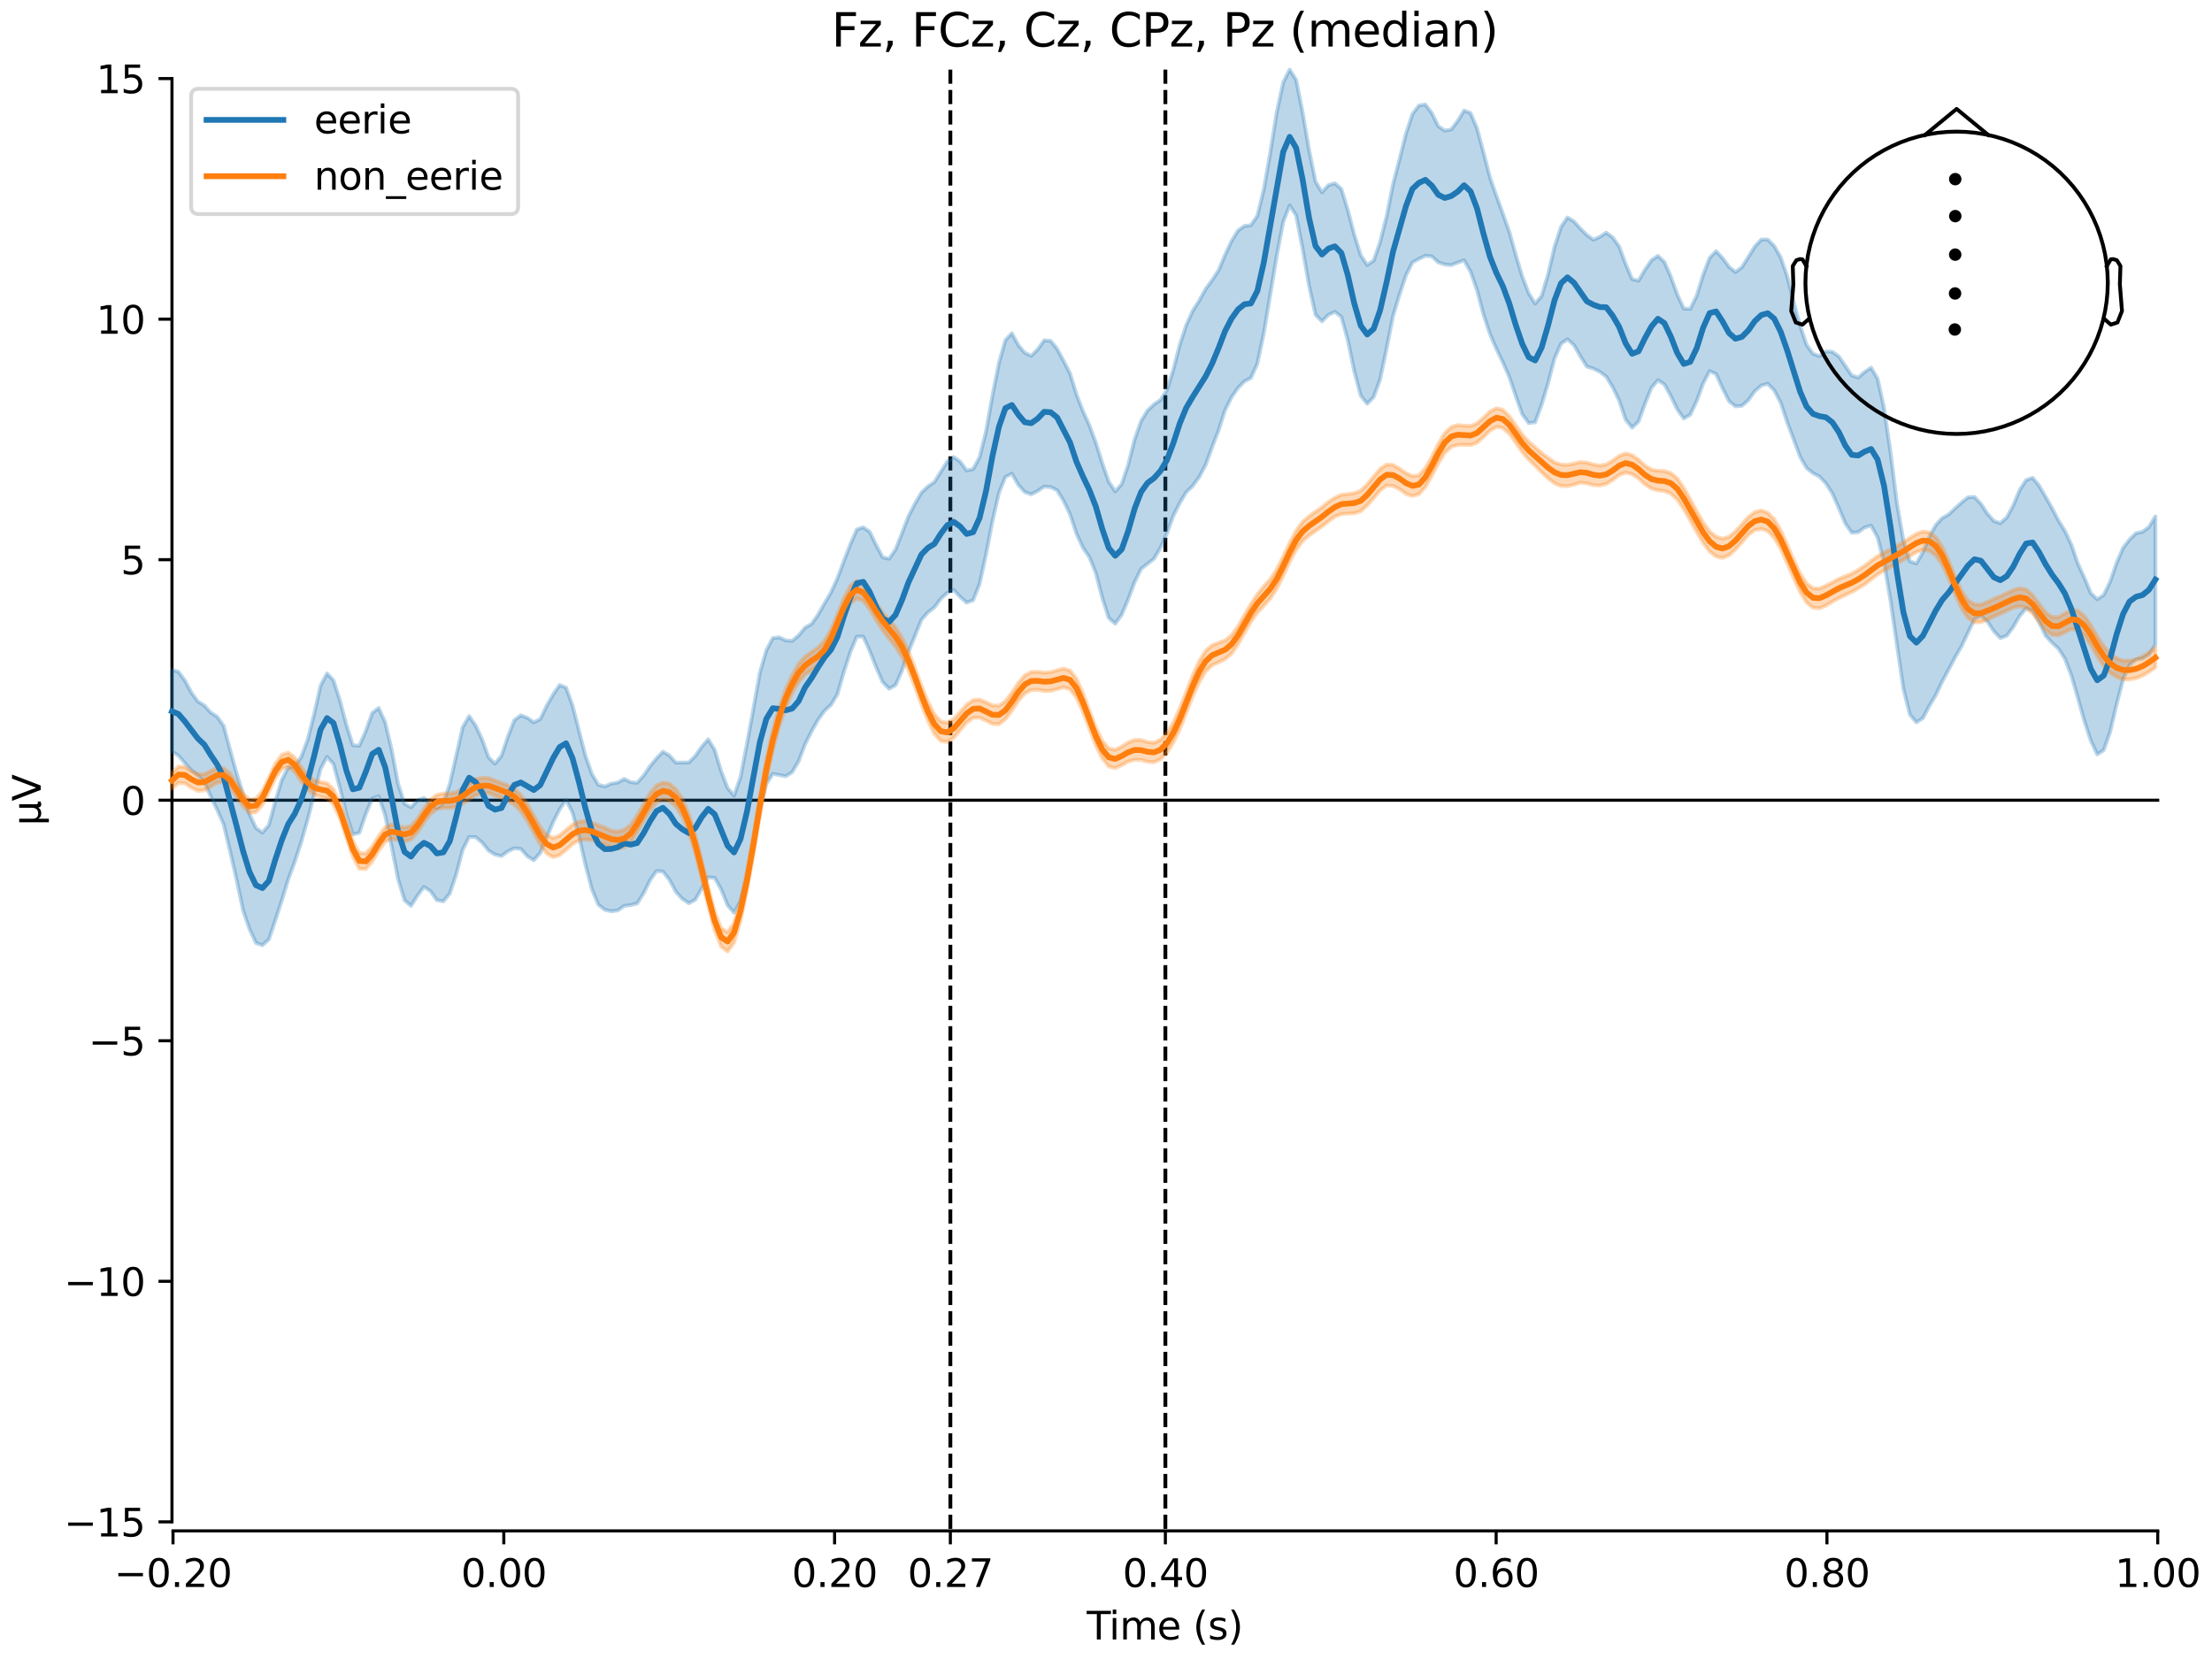 <?xml version="1.0" encoding="utf-8" standalone="no"?>
<!DOCTYPE svg PUBLIC "-//W3C//DTD SVG 1.1//EN"
  "http://www.w3.org/Graphics/SVG/1.1/DTD/svg11.dtd">
<svg xmlns:xlink="http://www.w3.org/1999/xlink" width="576pt" height="432pt" viewBox="0 0 576 432" xmlns="http://www.w3.org/2000/svg" version="1.1">
 <defs>
  <style type="text/css">*{stroke-linejoin: round; stroke-linecap: butt}</style>
 </defs>
 <g id="figure_1">
  <g id="patch_1">
   <path d="M 0 432 
L 576 432 
L 576 0 
L 0 0 
z
" style="fill: #ffffff"/>
  </g>
  <g id="axes_1">
   <g id="patch_2">
    <path d="M 44.783 398.644 
L 561.867 398.644 
L 561.867 18.118 
L 44.783 18.118 
L 44.783 398.644 
z
" style="fill: none; opacity: 0"/>
   </g>
   <g id="patch_3">
    <path d="M 44.783 396.295 
L 44.783 20.467 
" style="fill: none; stroke: #000000; stroke-width: 0.8; stroke-linejoin: miter; stroke-linecap: square"/>
   </g>
   <g id="LineCollection_1">
    <path d="M 247.471 18.118 
L 247.471 398.644 
" clip-path="url(#p14b62dee11)" style="fill: none; stroke-dasharray: 3.7,1.6; stroke-dashoffset: 0; stroke: #000000"/>
    <path d="M 303.46 18.118 
L 303.46 398.644 
" clip-path="url(#p14b62dee11)" style="fill: none; stroke-dasharray: 3.7,1.6; stroke-dashoffset: 0; stroke: #000000"/>
   </g>
   <g id="matplotlib.axis_1">
    <g id="xtick_1">
     <g id="line2d_1">
      <defs>
       <path id="m102fa57a39" d="M 0 0 
L 0 3.5 
" style="stroke: #000000; stroke-width: 0.8"/>
      </defs>
      <g>
       <use xlink:href="#m102fa57a39" x="45.052" y="398.644" style="stroke: #000000; stroke-width: 0.8"/>
      </g>
     </g>
     <g id="text_1">
      <!-- −0.20 -->
      <g transform="translate(29.73 413.242) scale(0.1 -0.1)">
       <defs>
        <path id="DejaVuSans-2212" d="M 678 2272 
L 4684 2272 
L 4684 1741 
L 678 1741 
L 678 2272 
z
" transform="scale(0.016)"/>
        <path id="DejaVuSans-30" d="M 2034 4250 
Q 1547 4250 1301 3770 
Q 1056 3291 1056 2328 
Q 1056 1369 1301 889 
Q 1547 409 2034 409 
Q 2525 409 2770 889 
Q 3016 1369 3016 2328 
Q 3016 3291 2770 3770 
Q 2525 4250 2034 4250 
z
M 2034 4750 
Q 2819 4750 3233 4129 
Q 3647 3509 3647 2328 
Q 3647 1150 3233 529 
Q 2819 -91 2034 -91 
Q 1250 -91 836 529 
Q 422 1150 422 2328 
Q 422 3509 836 4129 
Q 1250 4750 2034 4750 
z
" transform="scale(0.016)"/>
        <path id="DejaVuSans-2e" d="M 684 794 
L 1344 794 
L 1344 0 
L 684 0 
L 684 794 
z
" transform="scale(0.016)"/>
        <path id="DejaVuSans-32" d="M 1228 531 
L 3431 531 
L 3431 0 
L 469 0 
L 469 531 
Q 828 903 1448 1529 
Q 2069 2156 2228 2338 
Q 2531 2678 2651 2914 
Q 2772 3150 2772 3378 
Q 2772 3750 2511 3984 
Q 2250 4219 1831 4219 
Q 1534 4219 1204 4116 
Q 875 4013 500 3803 
L 500 4441 
Q 881 4594 1212 4672 
Q 1544 4750 1819 4750 
Q 2544 4750 2975 4387 
Q 3406 4025 3406 3419 
Q 3406 3131 3298 2873 
Q 3191 2616 2906 2266 
Q 2828 2175 2409 1742 
Q 1991 1309 1228 531 
z
" transform="scale(0.016)"/>
       </defs>
       <use xlink:href="#DejaVuSans-2212"/>
       <use xlink:href="#DejaVuSans-30" transform="translate(83.789 0)"/>
       <use xlink:href="#DejaVuSans-2e" transform="translate(147.412 0)"/>
       <use xlink:href="#DejaVuSans-32" transform="translate(179.199 0)"/>
       <use xlink:href="#DejaVuSans-30" transform="translate(242.822 0)"/>
      </g>
     </g>
    </g>
    <g id="xtick_2">
     <g id="line2d_2">
      <g>
       <use xlink:href="#m102fa57a39" x="131.188" y="398.644" style="stroke: #000000; stroke-width: 0.8"/>
      </g>
     </g>
     <g id="text_2">
      <!-- 0.00 -->
      <g transform="translate(120.055 413.242) scale(0.1 -0.1)">
       <use xlink:href="#DejaVuSans-30"/>
       <use xlink:href="#DejaVuSans-2e" transform="translate(63.623 0)"/>
       <use xlink:href="#DejaVuSans-30" transform="translate(95.41 0)"/>
       <use xlink:href="#DejaVuSans-30" transform="translate(159.033 0)"/>
      </g>
     </g>
    </g>
    <g id="xtick_3">
     <g id="line2d_3">
      <g>
       <use xlink:href="#m102fa57a39" x="217.324" y="398.644" style="stroke: #000000; stroke-width: 0.8"/>
      </g>
     </g>
     <g id="text_3">
      <!-- 0.20 -->
      <g transform="translate(206.191 413.242) scale(0.1 -0.1)">
       <use xlink:href="#DejaVuSans-30"/>
       <use xlink:href="#DejaVuSans-2e" transform="translate(63.623 0)"/>
       <use xlink:href="#DejaVuSans-32" transform="translate(95.41 0)"/>
       <use xlink:href="#DejaVuSans-30" transform="translate(159.033 0)"/>
      </g>
     </g>
    </g>
    <g id="xtick_4">
     <g id="line2d_4">
      <g>
       <use xlink:href="#m102fa57a39" x="247.471" y="398.644" style="stroke: #000000; stroke-width: 0.8"/>
      </g>
     </g>
     <g id="text_4">
      <!-- 0.27 -->
      <g transform="translate(236.339 413.242) scale(0.1 -0.1)">
       <defs>
        <path id="DejaVuSans-37" d="M 525 4666 
L 3525 4666 
L 3525 4397 
L 1831 0 
L 1172 0 
L 2766 4134 
L 525 4134 
L 525 4666 
z
" transform="scale(0.016)"/>
       </defs>
       <use xlink:href="#DejaVuSans-30"/>
       <use xlink:href="#DejaVuSans-2e" transform="translate(63.623 0)"/>
       <use xlink:href="#DejaVuSans-32" transform="translate(95.41 0)"/>
       <use xlink:href="#DejaVuSans-37" transform="translate(159.033 0)"/>
      </g>
     </g>
    </g>
    <g id="xtick_5">
     <g id="line2d_5">
      <g>
       <use xlink:href="#m102fa57a39" x="303.46" y="398.644" style="stroke: #000000; stroke-width: 0.8"/>
      </g>
     </g>
     <g id="text_5">
      <!-- 0.40 -->
      <g transform="translate(292.327 413.242) scale(0.1 -0.1)">
       <defs>
        <path id="DejaVuSans-34" d="M 2419 4116 
L 825 1625 
L 2419 1625 
L 2419 4116 
z
M 2253 4666 
L 3047 4666 
L 3047 1625 
L 3713 1625 
L 3713 1100 
L 3047 1100 
L 3047 0 
L 2419 0 
L 2419 1100 
L 313 1100 
L 313 1709 
L 2253 4666 
z
" transform="scale(0.016)"/>
       </defs>
       <use xlink:href="#DejaVuSans-30"/>
       <use xlink:href="#DejaVuSans-2e" transform="translate(63.623 0)"/>
       <use xlink:href="#DejaVuSans-34" transform="translate(95.41 0)"/>
       <use xlink:href="#DejaVuSans-30" transform="translate(159.033 0)"/>
      </g>
     </g>
    </g>
    <g id="xtick_6">
     <g id="line2d_6">
      <g>
       <use xlink:href="#m102fa57a39" x="389.595" y="398.644" style="stroke: #000000; stroke-width: 0.8"/>
      </g>
     </g>
     <g id="text_6">
      <!-- 0.60 -->
      <g transform="translate(378.463 413.242) scale(0.1 -0.1)">
       <defs>
        <path id="DejaVuSans-36" d="M 2113 2584 
Q 1688 2584 1439 2293 
Q 1191 2003 1191 1497 
Q 1191 994 1439 701 
Q 1688 409 2113 409 
Q 2538 409 2786 701 
Q 3034 994 3034 1497 
Q 3034 2003 2786 2293 
Q 2538 2584 2113 2584 
z
M 3366 4563 
L 3366 3988 
Q 3128 4100 2886 4159 
Q 2644 4219 2406 4219 
Q 1781 4219 1451 3797 
Q 1122 3375 1075 2522 
Q 1259 2794 1537 2939 
Q 1816 3084 2150 3084 
Q 2853 3084 3261 2657 
Q 3669 2231 3669 1497 
Q 3669 778 3244 343 
Q 2819 -91 2113 -91 
Q 1303 -91 875 529 
Q 447 1150 447 2328 
Q 447 3434 972 4092 
Q 1497 4750 2381 4750 
Q 2619 4750 2861 4703 
Q 3103 4656 3366 4563 
z
" transform="scale(0.016)"/>
       </defs>
       <use xlink:href="#DejaVuSans-30"/>
       <use xlink:href="#DejaVuSans-2e" transform="translate(63.623 0)"/>
       <use xlink:href="#DejaVuSans-36" transform="translate(95.41 0)"/>
       <use xlink:href="#DejaVuSans-30" transform="translate(159.033 0)"/>
      </g>
     </g>
    </g>
    <g id="xtick_7">
     <g id="line2d_7">
      <g>
       <use xlink:href="#m102fa57a39" x="475.731" y="398.644" style="stroke: #000000; stroke-width: 0.8"/>
      </g>
     </g>
     <g id="text_7">
      <!-- 0.80 -->
      <g transform="translate(464.598 413.242) scale(0.1 -0.1)">
       <defs>
        <path id="DejaVuSans-38" d="M 2034 2216 
Q 1584 2216 1326 1975 
Q 1069 1734 1069 1313 
Q 1069 891 1326 650 
Q 1584 409 2034 409 
Q 2484 409 2743 651 
Q 3003 894 3003 1313 
Q 3003 1734 2745 1975 
Q 2488 2216 2034 2216 
z
M 1403 2484 
Q 997 2584 770 2862 
Q 544 3141 544 3541 
Q 544 4100 942 4425 
Q 1341 4750 2034 4750 
Q 2731 4750 3128 4425 
Q 3525 4100 3525 3541 
Q 3525 3141 3298 2862 
Q 3072 2584 2669 2484 
Q 3125 2378 3379 2068 
Q 3634 1759 3634 1313 
Q 3634 634 3220 271 
Q 2806 -91 2034 -91 
Q 1263 -91 848 271 
Q 434 634 434 1313 
Q 434 1759 690 2068 
Q 947 2378 1403 2484 
z
M 1172 3481 
Q 1172 3119 1398 2916 
Q 1625 2713 2034 2713 
Q 2441 2713 2670 2916 
Q 2900 3119 2900 3481 
Q 2900 3844 2670 4047 
Q 2441 4250 2034 4250 
Q 1625 4250 1398 4047 
Q 1172 3844 1172 3481 
z
" transform="scale(0.016)"/>
       </defs>
       <use xlink:href="#DejaVuSans-30"/>
       <use xlink:href="#DejaVuSans-2e" transform="translate(63.623 0)"/>
       <use xlink:href="#DejaVuSans-38" transform="translate(95.41 0)"/>
       <use xlink:href="#DejaVuSans-30" transform="translate(159.033 0)"/>
      </g>
     </g>
    </g>
    <g id="xtick_8">
     <g id="line2d_8">
      <g>
       <use xlink:href="#m102fa57a39" x="561.867" y="398.644" style="stroke: #000000; stroke-width: 0.8"/>
      </g>
     </g>
     <g id="text_8">
      <!-- 1.00 -->
      <g transform="translate(550.734 413.242) scale(0.1 -0.1)">
       <defs>
        <path id="DejaVuSans-31" d="M 794 531 
L 1825 531 
L 1825 4091 
L 703 3866 
L 703 4441 
L 1819 4666 
L 2450 4666 
L 2450 531 
L 3481 531 
L 3481 0 
L 794 0 
L 794 531 
z
" transform="scale(0.016)"/>
       </defs>
       <use xlink:href="#DejaVuSans-31"/>
       <use xlink:href="#DejaVuSans-2e" transform="translate(63.623 0)"/>
       <use xlink:href="#DejaVuSans-30" transform="translate(95.41 0)"/>
       <use xlink:href="#DejaVuSans-30" transform="translate(159.033 0)"/>
      </g>
     </g>
    </g>
    <g id="text_9">
     <!-- Time (s) -->
     <g transform="translate(282.996 426.92) scale(0.1 -0.1)">
      <defs>
       <path id="DejaVuSans-54" d="M -19 4666 
L 3928 4666 
L 3928 4134 
L 2272 4134 
L 2272 0 
L 1638 0 
L 1638 4134 
L -19 4134 
L -19 4666 
z
" transform="scale(0.016)"/>
       <path id="DejaVuSans-69" d="M 603 3500 
L 1178 3500 
L 1178 0 
L 603 0 
L 603 3500 
z
M 603 4863 
L 1178 4863 
L 1178 4134 
L 603 4134 
L 603 4863 
z
" transform="scale(0.016)"/>
       <path id="DejaVuSans-6d" d="M 3328 2828 
Q 3544 3216 3844 3400 
Q 4144 3584 4550 3584 
Q 5097 3584 5394 3201 
Q 5691 2819 5691 2113 
L 5691 0 
L 5113 0 
L 5113 2094 
Q 5113 2597 4934 2840 
Q 4756 3084 4391 3084 
Q 3944 3084 3684 2787 
Q 3425 2491 3425 1978 
L 3425 0 
L 2847 0 
L 2847 2094 
Q 2847 2600 2669 2842 
Q 2491 3084 2119 3084 
Q 1678 3084 1418 2786 
Q 1159 2488 1159 1978 
L 1159 0 
L 581 0 
L 581 3500 
L 1159 3500 
L 1159 2956 
Q 1356 3278 1631 3431 
Q 1906 3584 2284 3584 
Q 2666 3584 2933 3390 
Q 3200 3197 3328 2828 
z
" transform="scale(0.016)"/>
       <path id="DejaVuSans-65" d="M 3597 1894 
L 3597 1613 
L 953 1613 
Q 991 1019 1311 708 
Q 1631 397 2203 397 
Q 2534 397 2845 478 
Q 3156 559 3463 722 
L 3463 178 
Q 3153 47 2828 -22 
Q 2503 -91 2169 -91 
Q 1331 -91 842 396 
Q 353 884 353 1716 
Q 353 2575 817 3079 
Q 1281 3584 2069 3584 
Q 2775 3584 3186 3129 
Q 3597 2675 3597 1894 
z
M 3022 2063 
Q 3016 2534 2758 2815 
Q 2500 3097 2075 3097 
Q 1594 3097 1305 2825 
Q 1016 2553 972 2059 
L 3022 2063 
z
" transform="scale(0.016)"/>
       <path id="DejaVuSans-20" transform="scale(0.016)"/>
       <path id="DejaVuSans-28" d="M 1984 4856 
Q 1566 4138 1362 3434 
Q 1159 2731 1159 2009 
Q 1159 1288 1364 580 
Q 1569 -128 1984 -844 
L 1484 -844 
Q 1016 -109 783 600 
Q 550 1309 550 2009 
Q 550 2706 781 3412 
Q 1013 4119 1484 4856 
L 1984 4856 
z
" transform="scale(0.016)"/>
       <path id="DejaVuSans-73" d="M 2834 3397 
L 2834 2853 
Q 2591 2978 2328 3040 
Q 2066 3103 1784 3103 
Q 1356 3103 1142 2972 
Q 928 2841 928 2578 
Q 928 2378 1081 2264 
Q 1234 2150 1697 2047 
L 1894 2003 
Q 2506 1872 2764 1633 
Q 3022 1394 3022 966 
Q 3022 478 2636 193 
Q 2250 -91 1575 -91 
Q 1294 -91 989 -36 
Q 684 19 347 128 
L 347 722 
Q 666 556 975 473 
Q 1284 391 1588 391 
Q 1994 391 2212 530 
Q 2431 669 2431 922 
Q 2431 1156 2273 1281 
Q 2116 1406 1581 1522 
L 1381 1569 
Q 847 1681 609 1914 
Q 372 2147 372 2553 
Q 372 3047 722 3315 
Q 1072 3584 1716 3584 
Q 2034 3584 2315 3537 
Q 2597 3491 2834 3397 
z
" transform="scale(0.016)"/>
       <path id="DejaVuSans-29" d="M 513 4856 
L 1013 4856 
Q 1481 4119 1714 3412 
Q 1947 2706 1947 2009 
Q 1947 1309 1714 600 
Q 1481 -109 1013 -844 
L 513 -844 
Q 928 -128 1133 580 
Q 1338 1288 1338 2009 
Q 1338 2731 1133 3434 
Q 928 4138 513 4856 
z
" transform="scale(0.016)"/>
      </defs>
      <use xlink:href="#DejaVuSans-54"/>
      <use xlink:href="#DejaVuSans-69" transform="translate(57.959 0)"/>
      <use xlink:href="#DejaVuSans-6d" transform="translate(85.742 0)"/>
      <use xlink:href="#DejaVuSans-65" transform="translate(183.154 0)"/>
      <use xlink:href="#DejaVuSans-20" transform="translate(244.678 0)"/>
      <use xlink:href="#DejaVuSans-28" transform="translate(276.465 0)"/>
      <use xlink:href="#DejaVuSans-73" transform="translate(315.479 0)"/>
      <use xlink:href="#DejaVuSans-29" transform="translate(367.578 0)"/>
     </g>
    </g>
   </g>
   <g id="matplotlib.axis_2">
    <g id="ytick_1">
     <g id="line2d_9">
      <defs>
       <path id="m1334291112" d="M 0 0 
L -3.5 0 
" style="stroke: #000000; stroke-width: 0.8"/>
      </defs>
      <g>
       <use xlink:href="#m1334291112" x="44.783" y="396.295" style="stroke: #000000; stroke-width: 0.8"/>
      </g>
     </g>
     <g id="text_10">
      <!-- −15 -->
      <g transform="translate(16.678 400.095) scale(0.1 -0.1)">
       <defs>
        <path id="DejaVuSans-35" d="M 691 4666 
L 3169 4666 
L 3169 4134 
L 1269 4134 
L 1269 2991 
Q 1406 3038 1543 3061 
Q 1681 3084 1819 3084 
Q 2600 3084 3056 2656 
Q 3513 2228 3513 1497 
Q 3513 744 3044 326 
Q 2575 -91 1722 -91 
Q 1428 -91 1123 -41 
Q 819 9 494 109 
L 494 744 
Q 775 591 1075 516 
Q 1375 441 1709 441 
Q 2250 441 2565 725 
Q 2881 1009 2881 1497 
Q 2881 1984 2565 2268 
Q 2250 2553 1709 2553 
Q 1456 2553 1204 2497 
Q 953 2441 691 2322 
L 691 4666 
z
" transform="scale(0.016)"/>
       </defs>
       <use xlink:href="#DejaVuSans-2212"/>
       <use xlink:href="#DejaVuSans-31" transform="translate(83.789 0)"/>
       <use xlink:href="#DejaVuSans-35" transform="translate(147.412 0)"/>
      </g>
     </g>
    </g>
    <g id="ytick_2">
     <g id="line2d_10">
      <g>
       <use xlink:href="#m1334291112" x="44.783" y="333.657" style="stroke: #000000; stroke-width: 0.8"/>
      </g>
     </g>
     <g id="text_11">
      <!-- −10 -->
      <g transform="translate(16.678 337.456) scale(0.1 -0.1)">
       <use xlink:href="#DejaVuSans-2212"/>
       <use xlink:href="#DejaVuSans-31" transform="translate(83.789 0)"/>
       <use xlink:href="#DejaVuSans-30" transform="translate(147.412 0)"/>
      </g>
     </g>
    </g>
    <g id="ytick_3">
     <g id="line2d_11">
      <g>
       <use xlink:href="#m1334291112" x="44.783" y="271.019" style="stroke: #000000; stroke-width: 0.8"/>
      </g>
     </g>
     <g id="text_12">
      <!-- −5 -->
      <g transform="translate(23.041 274.818) scale(0.1 -0.1)">
       <use xlink:href="#DejaVuSans-2212"/>
       <use xlink:href="#DejaVuSans-35" transform="translate(83.789 0)"/>
      </g>
     </g>
    </g>
    <g id="ytick_4">
     <g id="line2d_12">
      <g>
       <use xlink:href="#m1334291112" x="44.783" y="208.381" style="stroke: #000000; stroke-width: 0.8"/>
      </g>
     </g>
     <g id="text_13">
      <!-- 0 -->
      <g transform="translate(31.421 212.18) scale(0.1 -0.1)">
       <use xlink:href="#DejaVuSans-30"/>
      </g>
     </g>
    </g>
    <g id="ytick_5">
     <g id="line2d_13">
      <g>
       <use xlink:href="#m1334291112" x="44.783" y="145.743" style="stroke: #000000; stroke-width: 0.8"/>
      </g>
     </g>
     <g id="text_14">
      <!-- 5 -->
      <g transform="translate(31.421 149.542) scale(0.1 -0.1)">
       <use xlink:href="#DejaVuSans-35"/>
      </g>
     </g>
    </g>
    <g id="ytick_6">
     <g id="line2d_14">
      <g>
       <use xlink:href="#m1334291112" x="44.783" y="83.105" style="stroke: #000000; stroke-width: 0.8"/>
      </g>
     </g>
     <g id="text_15">
      <!-- 10 -->
      <g transform="translate(25.058 86.904) scale(0.1 -0.1)">
       <use xlink:href="#DejaVuSans-31"/>
       <use xlink:href="#DejaVuSans-30" transform="translate(63.623 0)"/>
      </g>
     </g>
    </g>
    <g id="ytick_7">
     <g id="line2d_15">
      <g>
       <use xlink:href="#m1334291112" x="44.783" y="20.467" style="stroke: #000000; stroke-width: 0.8"/>
      </g>
     </g>
     <g id="text_16">
      <!-- 15 -->
      <g transform="translate(25.058 24.266) scale(0.1 -0.1)">
       <use xlink:href="#DejaVuSans-31"/>
       <use xlink:href="#DejaVuSans-35" transform="translate(63.623 0)"/>
      </g>
     </g>
    </g>
    <g id="text_17">
     <!-- µV -->
     <g transform="translate(10.599 214.982) rotate(-90) scale(0.1 -0.1)">
      <defs>
       <path id="DejaVuSans-b5" d="M 544 -1331 
L 544 3500 
L 1119 3500 
L 1119 1325 
Q 1119 872 1334 640 
Q 1550 409 1972 409 
Q 2434 409 2667 671 
Q 2900 934 2900 1459 
L 2900 3500 
L 3475 3500 
L 3475 806 
Q 3475 619 3529 530 
Q 3584 441 3700 441 
Q 3728 441 3778 458 
Q 3828 475 3916 513 
L 3916 50 
Q 3788 -22 3673 -56 
Q 3559 -91 3450 -91 
Q 3234 -91 3106 31 
Q 2978 153 2931 403 
Q 2775 156 2548 32 
Q 2322 -91 2016 -91 
Q 1697 -91 1473 31 
Q 1250 153 1119 397 
L 1119 -1331 
L 544 -1331 
z
" transform="scale(0.016)"/>
       <path id="DejaVuSans-56" d="M 1831 0 
L 50 4666 
L 709 4666 
L 2188 738 
L 3669 4666 
L 4325 4666 
L 2547 0 
L 1831 0 
z
" transform="scale(0.016)"/>
      </defs>
      <use xlink:href="#DejaVuSans-b5"/>
      <use xlink:href="#DejaVuSans-56" transform="translate(63.623 0)"/>
     </g>
    </g>
   </g>
   <g id="patch_4">
    <path d="M 45.052 398.644 
L 561.867 398.644 
" style="fill: none; stroke: #000000; stroke-width: 0.8; stroke-linejoin: miter; stroke-linecap: square"/>
   </g>
   <g id="patch_5">
    <path d="M 44.783 208.381 
L 561.867 208.381 
" style="fill: none; stroke: #000000; stroke-width: 0.8; stroke-linejoin: miter; stroke-linecap: square"/>
   </g>
   <g id="text_18">
    <!-- Fz, FCz, Cz, CPz, Pz (median) -->
    <g transform="translate(216.538 12.118) scale(0.12 -0.12)">
     <defs>
      <path id="DejaVuSans-46" d="M 628 4666 
L 3309 4666 
L 3309 4134 
L 1259 4134 
L 1259 2759 
L 3109 2759 
L 3109 2228 
L 1259 2228 
L 1259 0 
L 628 0 
L 628 4666 
z
" transform="scale(0.016)"/>
      <path id="DejaVuSans-7a" d="M 353 3500 
L 3084 3500 
L 3084 2975 
L 922 459 
L 3084 459 
L 3084 0 
L 275 0 
L 275 525 
L 2438 3041 
L 353 3041 
L 353 3500 
z
" transform="scale(0.016)"/>
      <path id="DejaVuSans-2c" d="M 750 794 
L 1409 794 
L 1409 256 
L 897 -744 
L 494 -744 
L 750 256 
L 750 794 
z
" transform="scale(0.016)"/>
      <path id="DejaVuSans-43" d="M 4122 4306 
L 4122 3641 
Q 3803 3938 3442 4084 
Q 3081 4231 2675 4231 
Q 1875 4231 1450 3742 
Q 1025 3253 1025 2328 
Q 1025 1406 1450 917 
Q 1875 428 2675 428 
Q 3081 428 3442 575 
Q 3803 722 4122 1019 
L 4122 359 
Q 3791 134 3420 21 
Q 3050 -91 2638 -91 
Q 1578 -91 968 557 
Q 359 1206 359 2328 
Q 359 3453 968 4101 
Q 1578 4750 2638 4750 
Q 3056 4750 3426 4639 
Q 3797 4528 4122 4306 
z
" transform="scale(0.016)"/>
      <path id="DejaVuSans-50" d="M 1259 4147 
L 1259 2394 
L 2053 2394 
Q 2494 2394 2734 2622 
Q 2975 2850 2975 3272 
Q 2975 3691 2734 3919 
Q 2494 4147 2053 4147 
L 1259 4147 
z
M 628 4666 
L 2053 4666 
Q 2838 4666 3239 4311 
Q 3641 3956 3641 3272 
Q 3641 2581 3239 2228 
Q 2838 1875 2053 1875 
L 1259 1875 
L 1259 0 
L 628 0 
L 628 4666 
z
" transform="scale(0.016)"/>
      <path id="DejaVuSans-64" d="M 2906 2969 
L 2906 4863 
L 3481 4863 
L 3481 0 
L 2906 0 
L 2906 525 
Q 2725 213 2448 61 
Q 2172 -91 1784 -91 
Q 1150 -91 751 415 
Q 353 922 353 1747 
Q 353 2572 751 3078 
Q 1150 3584 1784 3584 
Q 2172 3584 2448 3432 
Q 2725 3281 2906 2969 
z
M 947 1747 
Q 947 1113 1208 752 
Q 1469 391 1925 391 
Q 2381 391 2643 752 
Q 2906 1113 2906 1747 
Q 2906 2381 2643 2742 
Q 2381 3103 1925 3103 
Q 1469 3103 1208 2742 
Q 947 2381 947 1747 
z
" transform="scale(0.016)"/>
      <path id="DejaVuSans-61" d="M 2194 1759 
Q 1497 1759 1228 1600 
Q 959 1441 959 1056 
Q 959 750 1161 570 
Q 1363 391 1709 391 
Q 2188 391 2477 730 
Q 2766 1069 2766 1631 
L 2766 1759 
L 2194 1759 
z
M 3341 1997 
L 3341 0 
L 2766 0 
L 2766 531 
Q 2569 213 2275 61 
Q 1981 -91 1556 -91 
Q 1019 -91 701 211 
Q 384 513 384 1019 
Q 384 1609 779 1909 
Q 1175 2209 1959 2209 
L 2766 2209 
L 2766 2266 
Q 2766 2663 2505 2880 
Q 2244 3097 1772 3097 
Q 1472 3097 1187 3025 
Q 903 2953 641 2809 
L 641 3341 
Q 956 3463 1253 3523 
Q 1550 3584 1831 3584 
Q 2591 3584 2966 3190 
Q 3341 2797 3341 1997 
z
" transform="scale(0.016)"/>
      <path id="DejaVuSans-6e" d="M 3513 2113 
L 3513 0 
L 2938 0 
L 2938 2094 
Q 2938 2591 2744 2837 
Q 2550 3084 2163 3084 
Q 1697 3084 1428 2787 
Q 1159 2491 1159 1978 
L 1159 0 
L 581 0 
L 581 3500 
L 1159 3500 
L 1159 2956 
Q 1366 3272 1645 3428 
Q 1925 3584 2291 3584 
Q 2894 3584 3203 3211 
Q 3513 2838 3513 2113 
z
" transform="scale(0.016)"/>
     </defs>
     <use xlink:href="#DejaVuSans-46"/>
     <use xlink:href="#DejaVuSans-7a" transform="translate(57.52 0)"/>
     <use xlink:href="#DejaVuSans-2c" transform="translate(110.01 0)"/>
     <use xlink:href="#DejaVuSans-20" transform="translate(141.797 0)"/>
     <use xlink:href="#DejaVuSans-46" transform="translate(173.584 0)"/>
     <use xlink:href="#DejaVuSans-43" transform="translate(231.104 0)"/>
     <use xlink:href="#DejaVuSans-7a" transform="translate(300.928 0)"/>
     <use xlink:href="#DejaVuSans-2c" transform="translate(353.418 0)"/>
     <use xlink:href="#DejaVuSans-20" transform="translate(385.205 0)"/>
     <use xlink:href="#DejaVuSans-43" transform="translate(416.992 0)"/>
     <use xlink:href="#DejaVuSans-7a" transform="translate(486.816 0)"/>
     <use xlink:href="#DejaVuSans-2c" transform="translate(539.307 0)"/>
     <use xlink:href="#DejaVuSans-20" transform="translate(571.094 0)"/>
     <use xlink:href="#DejaVuSans-43" transform="translate(602.881 0)"/>
     <use xlink:href="#DejaVuSans-50" transform="translate(672.705 0)"/>
     <use xlink:href="#DejaVuSans-7a" transform="translate(733.008 0)"/>
     <use xlink:href="#DejaVuSans-2c" transform="translate(785.498 0)"/>
     <use xlink:href="#DejaVuSans-20" transform="translate(817.285 0)"/>
     <use xlink:href="#DejaVuSans-50" transform="translate(849.072 0)"/>
     <use xlink:href="#DejaVuSans-7a" transform="translate(909.375 0)"/>
     <use xlink:href="#DejaVuSans-20" transform="translate(961.865 0)"/>
     <use xlink:href="#DejaVuSans-28" transform="translate(993.652 0)"/>
     <use xlink:href="#DejaVuSans-6d" transform="translate(1032.666 0)"/>
     <use xlink:href="#DejaVuSans-65" transform="translate(1130.078 0)"/>
     <use xlink:href="#DejaVuSans-64" transform="translate(1191.602 0)"/>
     <use xlink:href="#DejaVuSans-69" transform="translate(1255.078 0)"/>
     <use xlink:href="#DejaVuSans-61" transform="translate(1282.861 0)"/>
     <use xlink:href="#DejaVuSans-6e" transform="translate(1344.141 0)"/>
     <use xlink:href="#DejaVuSans-29" transform="translate(1407.52 0)"/>
    </g>
   </g>
   <g id="legend_1">
    <g id="patch_6">
     <path d="M 51.783 55.753 
L 132.925 55.753 
Q 134.925 55.753 134.925 53.753 
L 134.925 25.118 
Q 134.925 23.118 132.925 23.118 
L 51.783 23.118 
Q 49.783 23.118 49.783 25.118 
L 49.783 53.753 
Q 49.783 55.753 51.783 55.753 
z
" style="fill: #ffffff; opacity: 0.8; stroke: #cccccc; stroke-linejoin: miter"/>
    </g>
    <g id="line2d_16">
     <path d="M 53.783 31.217 
L 63.783 31.217 
L 73.783 31.217 
" style="fill: none; stroke: #1f77b4; stroke-width: 1.5; stroke-linecap: square"/>
    </g>
    <g id="text_19">
     <!-- eerie -->
     <g transform="translate(81.783 34.717) scale(0.1 -0.1)">
      <defs>
       <path id="DejaVuSans-72" d="M 2631 2963 
Q 2534 3019 2420 3045 
Q 2306 3072 2169 3072 
Q 1681 3072 1420 2755 
Q 1159 2438 1159 1844 
L 1159 0 
L 581 0 
L 581 3500 
L 1159 3500 
L 1159 2956 
Q 1341 3275 1631 3429 
Q 1922 3584 2338 3584 
Q 2397 3584 2469 3576 
Q 2541 3569 2628 3553 
L 2631 2963 
z
" transform="scale(0.016)"/>
      </defs>
      <use xlink:href="#DejaVuSans-65"/>
      <use xlink:href="#DejaVuSans-65" transform="translate(61.523 0)"/>
      <use xlink:href="#DejaVuSans-72" transform="translate(123.047 0)"/>
      <use xlink:href="#DejaVuSans-69" transform="translate(164.16 0)"/>
      <use xlink:href="#DejaVuSans-65" transform="translate(191.943 0)"/>
     </g>
    </g>
    <g id="line2d_17">
     <path d="M 53.783 45.895 
L 63.783 45.895 
L 73.783 45.895 
" style="fill: none; stroke: #ff7f0e; stroke-width: 1.5; stroke-linecap: square"/>
    </g>
    <g id="text_20">
     <!-- non_eerie -->
     <g transform="translate(81.783 49.395) scale(0.1 -0.1)">
      <defs>
       <path id="DejaVuSans-6f" d="M 1959 3097 
Q 1497 3097 1228 2736 
Q 959 2375 959 1747 
Q 959 1119 1226 758 
Q 1494 397 1959 397 
Q 2419 397 2687 759 
Q 2956 1122 2956 1747 
Q 2956 2369 2687 2733 
Q 2419 3097 1959 3097 
z
M 1959 3584 
Q 2709 3584 3137 3096 
Q 3566 2609 3566 1747 
Q 3566 888 3137 398 
Q 2709 -91 1959 -91 
Q 1206 -91 779 398 
Q 353 888 353 1747 
Q 353 2609 779 3096 
Q 1206 3584 1959 3584 
z
" transform="scale(0.016)"/>
       <path id="DejaVuSans-5f" d="M 3263 -1063 
L 3263 -1509 
L -63 -1509 
L -63 -1063 
L 3263 -1063 
z
" transform="scale(0.016)"/>
      </defs>
      <use xlink:href="#DejaVuSans-6e"/>
      <use xlink:href="#DejaVuSans-6f" transform="translate(63.379 0)"/>
      <use xlink:href="#DejaVuSans-6e" transform="translate(124.561 0)"/>
      <use xlink:href="#DejaVuSans-5f" transform="translate(187.939 0)"/>
      <use xlink:href="#DejaVuSans-65" transform="translate(237.939 0)"/>
      <use xlink:href="#DejaVuSans-65" transform="translate(299.463 0)"/>
      <use xlink:href="#DejaVuSans-72" transform="translate(360.986 0)"/>
      <use xlink:href="#DejaVuSans-69" transform="translate(402.1 0)"/>
      <use xlink:href="#DejaVuSans-65" transform="translate(429.883 0)"/>
     </g>
    </g>
   </g>
   <g id="FillBetweenPolyCollection_1">
    <defs>
     <path id="mb7b6331aa7" d="M 44.783 -257.583 
L 44.783 -236.284 
L 46.465 -235.263 
L 48.148 -233.281 
L 49.83 -231.429 
L 51.512 -230.067 
L 53.195 -228.399 
L 54.877 -224.623 
L 56.559 -221.134 
L 58.242 -217.318 
L 59.924 -210.296 
L 61.606 -202.961 
L 63.289 -194.983 
L 64.971 -190.075 
L 66.653 -186.468 
L 68.336 -185.862 
L 70.018 -187.384 
L 71.7 -192.363 
L 73.383 -197.556 
L 75.065 -203.042 
L 76.748 -207.581 
L 78.43 -212.699 
L 80.112 -218.597 
L 81.795 -225.103 
L 83.477 -231.783 
L 85.159 -234.913 
L 86.842 -233.044 
L 88.524 -226.769 
L 90.206 -219.954 
L 91.889 -214.719 
L 93.571 -215.155 
L 95.253 -220.044 
L 96.936 -224.059 
L 98.618 -224.67 
L 100.3 -219.698 
L 101.983 -211.593 
L 103.665 -203.107 
L 105.347 -197.552 
L 107.03 -196.119 
L 108.712 -198.802 
L 110.394 -201.054 
L 112.077 -199.968 
L 113.759 -197.606 
L 115.441 -197.287 
L 117.124 -199.337 
L 118.806 -204.328 
L 120.488 -210.751 
L 122.171 -214.052 
L 123.853 -214.032 
L 125.535 -212.598 
L 127.218 -210.519 
L 128.9 -209.469 
L 130.582 -209.078 
L 132.265 -210.33 
L 133.947 -211.107 
L 135.629 -210.953 
L 137.312 -209.032 
L 138.994 -208.011 
L 140.676 -209.89 
L 142.359 -213.932 
L 144.041 -217.925 
L 145.723 -221.234 
L 147.406 -223.713 
L 149.088 -220.357 
L 150.77 -214.244 
L 152.453 -206.79 
L 154.135 -200.44 
L 155.817 -196.428 
L 157.5 -195.085 
L 159.182 -194.711 
L 160.864 -194.93 
L 162.547 -196.112 
L 164.229 -196.334 
L 165.912 -196.726 
L 167.594 -199.379 
L 169.276 -202.781 
L 170.959 -205.207 
L 172.641 -205.042 
L 174.323 -202.906 
L 176.006 -199.764 
L 177.688 -197.934 
L 179.37 -196.809 
L 181.053 -197.718 
L 182.735 -200.686 
L 184.417 -203.563 
L 186.1 -203.402 
L 187.782 -200.428 
L 189.464 -196.28 
L 191.147 -194.325 
L 192.829 -197.403 
L 194.511 -203.675 
L 196.194 -211.713 
L 197.876 -221.319 
L 199.558 -227.872 
L 201.241 -230.498 
L 202.923 -230.182 
L 204.605 -229.871 
L 206.288 -230.931 
L 207.97 -233.808 
L 209.652 -238.238 
L 211.335 -241.556 
L 213.017 -244.568 
L 214.699 -246.921 
L 216.382 -248.439 
L 218.064 -251.237 
L 219.746 -257.027 
L 221.429 -262.225 
L 223.111 -266.218 
L 224.793 -266.233 
L 226.476 -262.479 
L 228.158 -258.245 
L 229.84 -254.39 
L 231.523 -252.66 
L 233.205 -253.602 
L 234.887 -257.42 
L 236.57 -262.271 
L 238.252 -266.411 
L 239.934 -270.608 
L 241.617 -272.538 
L 243.299 -273.84 
L 244.981 -276.088 
L 246.664 -277.624 
L 248.346 -278.366 
L 250.028 -276.572 
L 251.711 -275.08 
L 253.393 -275.696 
L 255.076 -279.921 
L 256.758 -287.635 
L 258.44 -296.302 
L 260.123 -303.656 
L 261.805 -307.795 
L 263.487 -308.68 
L 265.17 -305.743 
L 266.852 -303.869 
L 268.534 -303.28 
L 270.217 -304.148 
L 271.899 -305.309 
L 273.581 -305.163 
L 275.264 -304.36 
L 276.946 -301.597 
L 278.628 -298.103 
L 280.311 -293.035 
L 281.993 -289.385 
L 283.675 -286.931 
L 285.358 -282.779 
L 287.04 -276.279 
L 288.722 -271.091 
L 290.405 -269.592 
L 292.087 -271.92 
L 293.769 -275.922 
L 295.452 -280.416 
L 297.134 -283.856 
L 298.816 -285.19 
L 300.499 -286.5 
L 302.181 -289.349 
L 303.863 -293.132 
L 305.546 -297.724 
L 307.228 -301.058 
L 308.91 -303.841 
L 310.593 -305.483 
L 312.275 -307.777 
L 313.957 -310.979 
L 315.64 -315.582 
L 317.322 -319.965 
L 319.004 -325.207 
L 320.687 -328.546 
L 322.369 -330.997 
L 324.051 -332.696 
L 325.734 -333.598 
L 327.416 -337.316 
L 329.098 -345.267 
L 330.781 -355.33 
L 332.463 -365.41 
L 334.145 -374.212 
L 335.828 -378.509 
L 337.51 -375.898 
L 339.192 -367.303 
L 340.875 -357.619 
L 342.557 -350.039 
L 344.239 -348.326 
L 345.922 -350.023 
L 347.604 -350.811 
L 349.287 -349.484 
L 350.969 -343.442 
L 352.651 -335.329 
L 354.334 -328.963 
L 356.016 -326.859 
L 357.698 -328.61 
L 359.381 -333.216 
L 361.063 -341.244 
L 362.745 -349.708 
L 364.428 -355.28 
L 366.11 -360.315 
L 367.792 -363.671 
L 369.475 -364.598 
L 371.157 -365.403 
L 372.839 -365.255 
L 374.522 -363.702 
L 376.204 -363.136 
L 377.886 -362.967 
L 379.569 -363.62 
L 381.251 -364.233 
L 382.933 -361.245 
L 384.616 -356.468 
L 386.298 -350.113 
L 387.98 -345.027 
L 389.663 -341.137 
L 391.345 -337.637 
L 393.027 -333.836 
L 394.71 -328.868 
L 396.392 -324.136 
L 398.074 -321.83 
L 399.757 -322.056 
L 401.439 -326.642 
L 403.121 -332.24 
L 404.804 -338.709 
L 406.486 -342.503 
L 408.168 -343.652 
L 409.851 -342.138 
L 411.533 -339.21 
L 413.215 -336.549 
L 414.898 -336.03 
L 416.58 -335.201 
L 418.262 -333.943 
L 419.945 -331.177 
L 421.627 -327.729 
L 423.309 -322.735 
L 424.992 -320.641 
L 426.674 -322.228 
L 428.356 -326.884 
L 430.039 -331.035 
L 431.721 -332.999 
L 433.403 -331.913 
L 435.086 -328.86 
L 436.768 -325.4 
L 438.451 -323.024 
L 440.133 -324.003 
L 441.815 -327.559 
L 443.498 -332.129 
L 445.18 -335.378 
L 446.862 -334.616 
L 448.545 -330.911 
L 450.227 -327.553 
L 451.909 -326.187 
L 453.592 -326.321 
L 455.274 -327.802 
L 456.956 -330.165 
L 458.639 -331.613 
L 460.321 -332.075 
L 462.003 -330.358 
L 463.686 -327.157 
L 465.368 -322.111 
L 467.05 -317.607 
L 468.733 -313.104 
L 470.415 -310.153 
L 472.097 -308.794 
L 473.78 -307.927 
L 475.462 -306.124 
L 477.144 -303.504 
L 478.827 -299.708 
L 480.509 -295.722 
L 482.191 -293.298 
L 483.874 -293.435 
L 485.556 -294.655 
L 487.238 -295.133 
L 488.921 -292.047 
L 490.603 -285.556 
L 492.285 -275.642 
L 493.968 -264.059 
L 495.65 -252.615 
L 497.332 -245.927 
L 499.015 -243.91 
L 500.697 -244.968 
L 502.379 -248.151 
L 504.062 -250.988 
L 505.744 -254.507 
L 507.426 -257.643 
L 509.109 -260.825 
L 510.791 -263.723 
L 512.473 -267.272 
L 514.156 -270.743 
L 515.838 -271.562 
L 517.52 -270.163 
L 519.203 -267.628 
L 520.885 -265.851 
L 522.567 -266.475 
L 524.25 -268.731 
L 525.932 -271.632 
L 527.615 -273.573 
L 529.297 -272.984 
L 530.979 -269.973 
L 532.662 -266.475 
L 534.344 -264.641 
L 536.026 -263.079 
L 537.709 -260.448 
L 539.391 -256.102 
L 541.073 -250.286 
L 542.756 -244.296 
L 544.438 -239.141 
L 546.12 -235.555 
L 547.803 -236.674 
L 549.485 -241.45 
L 551.167 -248.636 
L 552.85 -255.063 
L 554.532 -258.838 
L 556.214 -260.288 
L 557.897 -260.497 
L 559.579 -261.504 
L 561.261 -264.123 
L 561.261 -297.513 
L 561.261 -297.513 
L 559.579 -294.772 
L 557.897 -293.497 
L 556.214 -293.152 
L 554.532 -291.504 
L 552.85 -289.334 
L 551.167 -285.401 
L 549.485 -280.537 
L 547.803 -277.032 
L 546.12 -275.937 
L 544.438 -277.538 
L 542.756 -281.565 
L 541.073 -285.233 
L 539.391 -290.148 
L 537.709 -293.725 
L 536.026 -296.428 
L 534.344 -299.688 
L 532.662 -302.627 
L 530.979 -305.534 
L 529.297 -307.578 
L 527.615 -306.98 
L 525.932 -304.434 
L 524.25 -300.376 
L 522.567 -297.261 
L 520.885 -295.752 
L 519.203 -296.328 
L 517.52 -298.238 
L 515.838 -300.786 
L 514.156 -302.601 
L 512.473 -302.507 
L 510.791 -301.153 
L 509.109 -299.618 
L 507.426 -298.018 
L 505.744 -297.084 
L 504.062 -295.259 
L 502.379 -292.222 
L 500.697 -288.165 
L 499.015 -285.266 
L 497.332 -285.82 
L 495.65 -291.188 
L 493.968 -300.904 
L 492.285 -314.195 
L 490.603 -325.731 
L 488.921 -333.374 
L 487.238 -336.257 
L 485.556 -335.15 
L 483.874 -333.679 
L 482.191 -334.232 
L 480.509 -336.733 
L 478.827 -339.172 
L 477.144 -340.391 
L 475.462 -340.488 
L 473.78 -339.251 
L 472.097 -339.887 
L 470.415 -342.226 
L 468.733 -347.233 
L 467.05 -353.435 
L 465.368 -360.102 
L 463.686 -364.977 
L 462.003 -367.928 
L 460.321 -369.618 
L 458.639 -369.615 
L 456.956 -367.796 
L 455.274 -365.079 
L 453.592 -362.419 
L 451.909 -361.132 
L 450.227 -362.516 
L 448.545 -364.804 
L 446.862 -366.595 
L 445.18 -364.828 
L 443.498 -360.43 
L 441.815 -354.988 
L 440.133 -351.554 
L 438.451 -351.653 
L 436.768 -355.29 
L 435.086 -359.936 
L 433.403 -363.792 
L 431.721 -365.369 
L 430.039 -364.221 
L 428.356 -361.794 
L 426.674 -358.9 
L 424.992 -359.315 
L 423.309 -363.268 
L 421.627 -367.82 
L 419.945 -370.163 
L 418.262 -371.422 
L 416.58 -370.314 
L 414.898 -369.559 
L 413.215 -370.804 
L 411.533 -372.471 
L 409.851 -374.332 
L 408.168 -375.367 
L 406.486 -372.881 
L 404.804 -367.737 
L 403.121 -360.576 
L 401.439 -354.916 
L 399.757 -352.936 
L 398.074 -355.611 
L 396.392 -360.013 
L 394.71 -365.603 
L 393.027 -371.612 
L 391.345 -376.364 
L 389.663 -380.965 
L 387.98 -385.801 
L 386.298 -392.306 
L 384.616 -398.574 
L 382.933 -402.547 
L 381.251 -403.219 
L 379.569 -400.472 
L 377.886 -398.271 
L 376.204 -397.99 
L 374.522 -399.126 
L 372.839 -402.554 
L 371.157 -404.791 
L 369.475 -404.514 
L 367.792 -402.287 
L 366.11 -397.154 
L 364.428 -390.48 
L 362.745 -384 
L 361.063 -375.617 
L 359.381 -368.939 
L 357.698 -364.127 
L 356.016 -362.979 
L 354.334 -365.515 
L 352.651 -370.891 
L 350.969 -377.297 
L 349.287 -382.785 
L 347.604 -384.264 
L 345.922 -383.776 
L 344.239 -381.916 
L 342.557 -384.706 
L 340.875 -392.971 
L 339.192 -402.774 
L 337.51 -411.189 
L 335.828 -413.882 
L 334.145 -410.51 
L 332.463 -402.753 
L 330.781 -392.222 
L 329.098 -382.685 
L 327.416 -375.799 
L 325.734 -373.337 
L 324.051 -373.149 
L 322.369 -371.945 
L 320.687 -369.218 
L 319.004 -365.603 
L 317.322 -361.615 
L 315.64 -359.042 
L 313.957 -356.753 
L 312.275 -353.725 
L 310.593 -351.071 
L 308.91 -347.39 
L 307.228 -342.264 
L 305.546 -335.76 
L 303.863 -330.405 
L 302.181 -327.832 
L 300.499 -326.696 
L 298.816 -325.101 
L 297.134 -322.336 
L 295.452 -317.549 
L 293.769 -310.905 
L 292.087 -305.918 
L 290.405 -304.034 
L 288.722 -306.547 
L 287.04 -311.357 
L 285.358 -316.704 
L 283.675 -321.242 
L 281.993 -324.967 
L 280.311 -329.295 
L 278.628 -334.78 
L 276.946 -338.043 
L 275.264 -341.176 
L 273.581 -343.236 
L 271.899 -343.364 
L 270.217 -341.021 
L 268.534 -339.322 
L 266.852 -340.126 
L 265.17 -342.111 
L 263.487 -345.228 
L 261.805 -343.411 
L 260.123 -337.492 
L 258.44 -329.019 
L 256.758 -319.622 
L 255.076 -312.9 
L 253.393 -309.821 
L 251.711 -309.489 
L 250.028 -311.761 
L 248.346 -312.999 
L 246.664 -311.805 
L 244.981 -309.148 
L 243.299 -306.453 
L 241.617 -305.311 
L 239.934 -303.705 
L 238.252 -300.823 
L 236.57 -297.582 
L 234.887 -293.171 
L 233.205 -288.909 
L 231.523 -286.491 
L 229.84 -286.872 
L 228.158 -290.058 
L 226.476 -293.507 
L 224.793 -294.68 
L 223.111 -294.114 
L 221.429 -290.251 
L 219.746 -285.905 
L 218.064 -281.416 
L 216.382 -277.718 
L 214.699 -274.88 
L 213.017 -271.901 
L 211.335 -269.518 
L 209.652 -268.573 
L 207.97 -266.545 
L 206.288 -265.115 
L 204.605 -265.225 
L 202.923 -266.025 
L 201.241 -265.841 
L 199.558 -262.645 
L 197.876 -256.859 
L 196.194 -247.454 
L 194.511 -238.323 
L 192.829 -229.605 
L 191.147 -224.813 
L 189.464 -226.792 
L 187.782 -231.204 
L 186.1 -236.731 
L 184.417 -239.471 
L 182.735 -237.542 
L 181.053 -235.144 
L 179.37 -233.446 
L 177.688 -233.433 
L 176.006 -233.401 
L 174.323 -235.257 
L 172.641 -236.258 
L 170.959 -234.519 
L 169.276 -232.488 
L 167.594 -230.033 
L 165.912 -228.145 
L 164.229 -228.312 
L 162.547 -229.173 
L 160.864 -228.214 
L 159.182 -227.93 
L 157.5 -227.209 
L 155.817 -227.616 
L 154.135 -230.425 
L 152.453 -235.176 
L 150.77 -241.699 
L 149.088 -248.281 
L 147.406 -252.925 
L 145.723 -253.607 
L 144.041 -251.156 
L 142.359 -248.217 
L 140.676 -244.733 
L 138.994 -243.891 
L 137.312 -245.089 
L 135.629 -245.732 
L 133.947 -244.49 
L 132.265 -240.185 
L 130.582 -235.199 
L 128.9 -233.128 
L 127.218 -234.794 
L 125.535 -239.452 
L 123.853 -243.076 
L 122.171 -245.504 
L 120.488 -242.63 
L 118.806 -235.219 
L 117.124 -227.811 
L 115.441 -222.894 
L 113.759 -221.565 
L 112.077 -222.656 
L 110.394 -224.182 
L 108.712 -223.591 
L 107.03 -221.774 
L 105.347 -222.699 
L 103.665 -227.891 
L 101.983 -236.807 
L 100.3 -243.895 
L 98.618 -247.633 
L 96.936 -246.348 
L 95.253 -241.626 
L 93.571 -237.829 
L 91.889 -237.915 
L 90.206 -243.226 
L 88.524 -249.561 
L 86.842 -254.828 
L 85.159 -256.633 
L 83.477 -253.462 
L 81.795 -245.975 
L 80.112 -239.326 
L 78.43 -234.871 
L 76.748 -232.52 
L 75.065 -232.158 
L 73.383 -228.913 
L 71.7 -223.345 
L 70.018 -217.153 
L 68.336 -215.18 
L 66.653 -216.377 
L 64.971 -219.975 
L 63.289 -225.269 
L 61.606 -230.644 
L 59.924 -236.712 
L 58.242 -242.976 
L 56.559 -245.375 
L 54.877 -246.438 
L 53.195 -248.29 
L 51.512 -249.34 
L 49.83 -251.655 
L 48.148 -254.783 
L 46.465 -257.06 
L 44.783 -257.583 
z
" style="stroke: #1f77b4; stroke-opacity: 0.3"/>
    </defs>
    <g>
     <use xlink:href="#mb7b6331aa7" x="0" y="432" style="fill: #1f77b4; fill-opacity: 0.3; stroke: #1f77b4; stroke-opacity: 0.3"/>
    </g>
   </g>
   <g id="FillBetweenPolyCollection_2">
    <defs>
     <path id="m8d78ed4f65" d="M 44.783 -230.824 
L 44.783 -226.61 
L 46.465 -228.133 
L 48.148 -228.028 
L 49.83 -226.899 
L 51.512 -226.051 
L 53.195 -226.19 
L 54.877 -227.179 
L 56.559 -228.224 
L 58.242 -228.343 
L 59.924 -226.992 
L 61.606 -224.513 
L 63.289 -222.03 
L 64.971 -220.307 
L 66.653 -220.53 
L 68.336 -222.408 
L 70.018 -225.821 
L 71.7 -229.411 
L 73.383 -231.734 
L 75.065 -232.347 
L 76.748 -230.975 
L 78.43 -228.554 
L 80.112 -226.411 
L 81.795 -225.048 
L 83.477 -224.54 
L 85.159 -224.156 
L 86.842 -222.488 
L 88.524 -218.866 
L 90.206 -213.878 
L 91.889 -208.858 
L 93.571 -205.763 
L 95.253 -205.71 
L 96.936 -207.628 
L 98.618 -210.499 
L 100.3 -212.771 
L 101.983 -213.597 
L 103.665 -213.165 
L 105.347 -212.866 
L 107.03 -213.388 
L 108.712 -215.219 
L 110.394 -217.79 
L 112.077 -220.038 
L 113.759 -221.308 
L 115.441 -221.624 
L 117.124 -221.603 
L 118.806 -221.864 
L 120.488 -222.721 
L 122.171 -223.891 
L 123.853 -224.936 
L 125.535 -225.365 
L 127.218 -225.466 
L 128.9 -224.84 
L 130.582 -224.225 
L 132.265 -223.475 
L 133.947 -222.436 
L 135.629 -220.711 
L 137.312 -218.17 
L 138.994 -215.101 
L 140.676 -212.025 
L 142.359 -209.777 
L 144.041 -208.791 
L 145.723 -209.314 
L 147.406 -210.697 
L 149.088 -212.224 
L 150.77 -213.177 
L 152.453 -213.4 
L 154.135 -213.208 
L 155.817 -212.622 
L 157.5 -212.102 
L 159.182 -211.363 
L 160.864 -211.015 
L 162.547 -211.348 
L 164.229 -212.664 
L 165.912 -215.228 
L 167.594 -218.212 
L 169.276 -221.018 
L 170.959 -223.053 
L 172.641 -223.83 
L 174.323 -223.406 
L 176.006 -221.963 
L 177.688 -219.3 
L 179.37 -215.243 
L 181.053 -209.784 
L 182.735 -203.236 
L 184.417 -196.222 
L 186.1 -189.769 
L 187.782 -185.513 
L 189.464 -184.244 
L 191.147 -186.567 
L 192.829 -192.235 
L 194.511 -200.228 
L 196.194 -209.56 
L 197.876 -219.75 
L 199.558 -229.154 
L 201.241 -236.81 
L 202.923 -242.934 
L 204.605 -247.776 
L 206.288 -251.544 
L 207.97 -254.429 
L 209.652 -256.328 
L 211.335 -257.481 
L 213.017 -258.618 
L 214.699 -260.348 
L 216.382 -263.293 
L 218.064 -267.223 
L 219.746 -271.494 
L 221.429 -274.775 
L 223.111 -276.184 
L 224.793 -275.521 
L 226.476 -273.311 
L 228.158 -270.509 
L 229.84 -267.889 
L 231.523 -265.688 
L 233.205 -263.58 
L 234.887 -260.939 
L 236.57 -257.43 
L 238.252 -253.137 
L 239.934 -248.53 
L 241.617 -244.354 
L 243.299 -240.907 
L 244.981 -239.069 
L 246.664 -238.789 
L 248.346 -239.9 
L 250.028 -241.865 
L 251.711 -243.862 
L 253.393 -245.063 
L 255.076 -245.141 
L 256.758 -244.371 
L 258.44 -243.496 
L 260.123 -243.422 
L 261.805 -244.755 
L 263.487 -246.918 
L 265.17 -249.485 
L 266.852 -251.42 
L 268.534 -252.325 
L 270.217 -252.37 
L 271.899 -252.065 
L 273.581 -252.106 
L 275.264 -252.55 
L 276.946 -253.015 
L 278.628 -252.512 
L 280.311 -250.337 
L 281.993 -246.653 
L 283.675 -242.208 
L 285.358 -237.871 
L 287.04 -234.48 
L 288.722 -232.423 
L 290.405 -231.979 
L 292.087 -232.752 
L 293.769 -233.697 
L 295.452 -234.142 
L 297.134 -234.134 
L 298.816 -233.645 
L 300.499 -233.517 
L 302.181 -234.276 
L 303.863 -236.002 
L 305.546 -238.646 
L 307.228 -242.105 
L 308.91 -246.361 
L 310.593 -250.658 
L 312.275 -254.346 
L 313.957 -257.205 
L 315.64 -258.77 
L 317.322 -259.542 
L 319.004 -260.366 
L 320.687 -261.788 
L 322.369 -264.184 
L 324.051 -267.167 
L 325.734 -270.091 
L 327.416 -272.481 
L 329.098 -274.271 
L 330.781 -276.141 
L 332.463 -278.671 
L 334.145 -282.068 
L 335.828 -285.674 
L 337.51 -288.856 
L 339.192 -291.085 
L 340.875 -292.58 
L 342.557 -293.742 
L 344.239 -294.921 
L 345.922 -296.245 
L 347.604 -297.488 
L 349.287 -298.122 
L 350.969 -298.264 
L 352.651 -298.347 
L 354.334 -298.869 
L 356.016 -300.405 
L 357.698 -302.293 
L 359.381 -304.308 
L 361.063 -305.562 
L 362.745 -305.485 
L 364.428 -304.634 
L 366.11 -303.396 
L 367.792 -302.835 
L 369.475 -303.315 
L 371.157 -305.183 
L 372.839 -308.084 
L 374.522 -311.349 
L 376.204 -314.061 
L 377.886 -315.635 
L 379.569 -316.131 
L 381.251 -316.176 
L 382.933 -316.108 
L 384.616 -316.711 
L 386.298 -318.205 
L 387.98 -319.854 
L 389.663 -320.838 
L 391.345 -320.563 
L 393.027 -319.057 
L 394.71 -316.708 
L 396.392 -314.293 
L 398.074 -312.353 
L 399.757 -310.712 
L 401.439 -308.998 
L 403.121 -307.46 
L 404.804 -306.151 
L 406.486 -305.433 
L 408.168 -305.42 
L 409.851 -305.779 
L 411.533 -306.342 
L 413.215 -306.134 
L 414.898 -305.685 
L 416.58 -305.567 
L 418.262 -305.97 
L 419.945 -307.025 
L 421.627 -308.294 
L 423.309 -308.933 
L 424.992 -308.531 
L 426.674 -307.448 
L 428.356 -305.876 
L 430.039 -304.802 
L 431.721 -304.321 
L 433.403 -304.129 
L 435.086 -303.461 
L 436.768 -301.927 
L 438.451 -299.397 
L 440.133 -296.507 
L 441.815 -293.48 
L 443.498 -290.652 
L 445.18 -288.421 
L 446.862 -287.109 
L 448.545 -286.715 
L 450.227 -287.408 
L 451.909 -288.89 
L 453.592 -290.813 
L 455.274 -292.756 
L 456.956 -293.967 
L 458.639 -294.265 
L 460.321 -293.735 
L 462.003 -291.944 
L 463.686 -289.092 
L 465.368 -285.378 
L 467.05 -281.486 
L 468.733 -277.868 
L 470.415 -275.145 
L 472.097 -273.737 
L 473.78 -273.613 
L 475.462 -274.286 
L 477.144 -275.324 
L 478.827 -276.257 
L 480.509 -277.053 
L 482.191 -277.83 
L 483.874 -278.788 
L 485.556 -279.827 
L 487.238 -281.129 
L 488.921 -282.418 
L 490.603 -283.411 
L 492.285 -284.362 
L 493.968 -285.257 
L 495.65 -286.198 
L 497.332 -287.229 
L 499.015 -288.24 
L 500.697 -288.821 
L 502.379 -288.57 
L 504.062 -287.328 
L 505.744 -284.945 
L 507.426 -281.359 
L 509.109 -277.166 
L 510.791 -273.548 
L 512.473 -271.06 
L 514.156 -269.925 
L 515.838 -269.972 
L 517.52 -270.637 
L 519.203 -271.448 
L 520.885 -272.174 
L 522.567 -272.949 
L 524.25 -273.748 
L 525.932 -274.124 
L 527.615 -273.749 
L 529.297 -272.272 
L 530.979 -270.087 
L 532.662 -267.932 
L 534.344 -266.669 
L 536.026 -266.574 
L 537.709 -267.353 
L 539.391 -268.198 
L 541.073 -267.949 
L 542.756 -266.506 
L 544.438 -264.062 
L 546.12 -261.097 
L 547.803 -258.59 
L 549.485 -256.779 
L 551.167 -255.718 
L 552.85 -255.089 
L 554.532 -255.078 
L 556.214 -255.386 
L 557.897 -256.051 
L 559.579 -257.048 
L 561.261 -258.199 
L 561.261 -263.35 
L 561.261 -263.35 
L 559.579 -262.142 
L 557.897 -261.073 
L 556.214 -260.294 
L 554.532 -259.987 
L 552.85 -259.979 
L 551.167 -260.585 
L 549.485 -261.836 
L 547.803 -263.797 
L 546.12 -266.36 
L 544.438 -269.263 
L 542.756 -271.592 
L 541.073 -273 
L 539.391 -273.166 
L 537.709 -272.272 
L 536.026 -271.334 
L 534.344 -271.295 
L 532.662 -272.572 
L 530.979 -274.785 
L 529.297 -277.016 
L 527.615 -278.509 
L 525.932 -278.826 
L 524.25 -278.341 
L 522.567 -277.548 
L 520.885 -276.764 
L 519.203 -276.054 
L 517.52 -275.241 
L 515.838 -274.581 
L 514.156 -274.607 
L 512.473 -275.665 
L 510.791 -278.211 
L 509.109 -281.83 
L 507.426 -286.007 
L 505.744 -289.713 
L 504.062 -292.146 
L 502.379 -293.353 
L 500.697 -293.588 
L 499.015 -292.971 
L 497.332 -291.919 
L 495.65 -290.768 
L 493.968 -289.861 
L 492.285 -288.956 
L 490.603 -288.107 
L 488.921 -287.17 
L 487.238 -285.961 
L 485.556 -284.674 
L 483.874 -283.577 
L 482.191 -282.619 
L 480.509 -281.931 
L 478.827 -281.26 
L 477.144 -280.33 
L 475.462 -279.485 
L 473.78 -278.744 
L 472.097 -278.814 
L 470.415 -280.083 
L 468.733 -282.747 
L 467.05 -286.265 
L 465.368 -290.226 
L 463.686 -293.932 
L 462.003 -296.753 
L 460.321 -298.468 
L 458.639 -299.09 
L 456.956 -298.65 
L 455.274 -297.366 
L 453.592 -295.49 
L 451.909 -293.612 
L 450.227 -292.214 
L 448.545 -291.742 
L 446.862 -292.232 
L 445.18 -293.615 
L 443.498 -295.972 
L 441.815 -298.86 
L 440.133 -302.01 
L 438.451 -304.941 
L 436.768 -307.408 
L 435.086 -308.815 
L 433.403 -309.345 
L 431.721 -309.423 
L 430.039 -309.693 
L 428.356 -310.74 
L 426.674 -312.277 
L 424.992 -313.482 
L 423.309 -313.922 
L 421.627 -313.277 
L 419.945 -312.044 
L 418.262 -311.072 
L 416.58 -310.761 
L 414.898 -311.045 
L 413.215 -311.532 
L 411.533 -311.682 
L 409.851 -311.297 
L 408.168 -310.944 
L 406.486 -311.041 
L 404.804 -311.591 
L 403.121 -312.753 
L 401.439 -314.024 
L 399.757 -315.509 
L 398.074 -316.968 
L 396.392 -318.858 
L 394.71 -321.239 
L 393.027 -323.622 
L 391.345 -325.268 
L 389.663 -325.687 
L 387.98 -324.825 
L 386.298 -323.213 
L 384.616 -321.752 
L 382.933 -321.085 
L 381.251 -321.147 
L 379.569 -321.307 
L 377.886 -320.78 
L 376.204 -319.171 
L 374.522 -316.37 
L 372.839 -313.02 
L 371.157 -310.104 
L 369.475 -308.227 
L 367.792 -308.025 
L 366.11 -308.791 
L 364.428 -309.967 
L 362.745 -310.926 
L 361.063 -311.026 
L 359.381 -309.875 
L 357.698 -307.893 
L 356.016 -305.858 
L 354.334 -304.209 
L 352.651 -303.569 
L 350.969 -303.339 
L 349.287 -303.168 
L 347.604 -302.386 
L 345.922 -301.297 
L 344.239 -299.939 
L 342.557 -298.73 
L 340.875 -297.559 
L 339.192 -296.088 
L 337.51 -293.813 
L 335.828 -290.629 
L 334.145 -287.086 
L 332.463 -283.724 
L 330.781 -281.183 
L 329.098 -279.304 
L 327.416 -277.259 
L 325.734 -274.747 
L 324.051 -271.872 
L 322.369 -268.888 
L 320.687 -266.565 
L 319.004 -265.223 
L 317.322 -264.618 
L 315.64 -263.964 
L 313.957 -262.558 
L 312.275 -259.842 
L 310.593 -256.2 
L 308.91 -251.862 
L 307.228 -247.602 
L 305.546 -243.92 
L 303.863 -241.102 
L 302.181 -239.35 
L 300.499 -238.611 
L 298.816 -238.762 
L 297.134 -239.322 
L 295.452 -239.314 
L 293.769 -238.657 
L 292.087 -237.566 
L 290.405 -236.762 
L 288.722 -237.111 
L 287.04 -239.082 
L 285.358 -242.587 
L 283.675 -246.982 
L 281.993 -251.576 
L 280.311 -255.289 
L 278.628 -257.394 
L 276.946 -257.906 
L 275.264 -257.472 
L 273.581 -256.96 
L 271.899 -256.863 
L 270.217 -257.071 
L 268.534 -257.019 
L 266.852 -256.12 
L 265.17 -254.184 
L 263.487 -251.623 
L 261.805 -249.409 
L 260.123 -248.232 
L 258.44 -248.333 
L 256.758 -249.136 
L 255.076 -249.844 
L 253.393 -249.698 
L 251.711 -248.493 
L 250.028 -246.593 
L 248.346 -244.743 
L 246.664 -243.811 
L 244.981 -244.139 
L 243.299 -246.046 
L 241.617 -249.314 
L 239.934 -253.493 
L 238.252 -258.109 
L 236.57 -262.423 
L 234.887 -266.037 
L 233.205 -268.624 
L 231.523 -270.63 
L 229.84 -272.567 
L 228.158 -274.948 
L 226.476 -277.746 
L 224.793 -280.013 
L 223.111 -280.783 
L 221.429 -279.502 
L 219.746 -276.274 
L 218.064 -272.054 
L 216.382 -268.084 
L 214.699 -265.144 
L 213.017 -263.402 
L 211.335 -262.211 
L 209.652 -261.036 
L 207.97 -259.193 
L 206.288 -256.274 
L 204.605 -252.653 
L 202.923 -247.822 
L 201.241 -241.773 
L 199.558 -234.128 
L 197.876 -224.677 
L 196.194 -214.592 
L 194.511 -205.288 
L 192.829 -197.288 
L 191.147 -191.645 
L 189.464 -189.274 
L 187.782 -190.307 
L 186.1 -194.558 
L 184.417 -200.883 
L 182.735 -207.883 
L 181.053 -214.504 
L 179.37 -219.981 
L 177.688 -223.994 
L 176.006 -226.498 
L 174.323 -227.962 
L 172.641 -228.242 
L 170.959 -227.476 
L 169.276 -225.531 
L 167.594 -222.632 
L 165.912 -219.662 
L 164.229 -217.235 
L 162.547 -215.922 
L 160.864 -215.476 
L 159.182 -215.684 
L 157.5 -216.46 
L 155.817 -217.127 
L 154.135 -217.795 
L 152.453 -218.23 
L 150.77 -218.039 
L 149.088 -217.269 
L 147.406 -215.871 
L 145.723 -214.447 
L 144.041 -213.806 
L 142.359 -214.539 
L 140.676 -216.712 
L 138.994 -219.664 
L 137.312 -222.644 
L 135.629 -225 
L 133.947 -226.602 
L 132.265 -227.472 
L 130.582 -228.099 
L 128.9 -228.765 
L 127.218 -229.422 
L 125.535 -229.455 
L 123.853 -229.103 
L 122.171 -227.998 
L 120.488 -226.718 
L 118.806 -225.695 
L 117.124 -225.396 
L 115.441 -225.369 
L 113.759 -225.006 
L 112.077 -223.742 
L 110.394 -221.43 
L 108.712 -218.799 
L 107.03 -216.908 
L 105.347 -216.514 
L 103.665 -216.86 
L 101.983 -217.347 
L 100.3 -216.576 
L 98.618 -214.313 
L 96.936 -211.602 
L 95.253 -209.765 
L 93.571 -209.909 
L 91.889 -212.934 
L 90.206 -217.887 
L 88.524 -222.878 
L 86.842 -226.459 
L 85.159 -228.061 
L 83.477 -228.361 
L 81.795 -228.825 
L 80.112 -230.118 
L 78.43 -232.262 
L 76.748 -234.715 
L 75.065 -236.033 
L 73.383 -235.441 
L 71.7 -233.146 
L 70.018 -229.51 
L 68.336 -226.023 
L 66.653 -224.013 
L 64.971 -223.73 
L 63.289 -225.436 
L 61.606 -228.035 
L 59.924 -230.6 
L 58.242 -232.007 
L 56.559 -232.101 
L 54.877 -231.243 
L 53.195 -230.404 
L 51.512 -230.407 
L 49.83 -231.223 
L 48.148 -232.301 
L 46.465 -232.377 
L 44.783 -230.824 
z
" style="stroke: #ff7f0e; stroke-opacity: 0.3"/>
    </defs>
    <g>
     <use xlink:href="#m8d78ed4f65" x="0" y="432" style="fill: #ff7f0e; fill-opacity: 0.3; stroke: #ff7f0e; stroke-opacity: 0.3"/>
    </g>
   </g>
   <g id="line2d_18">
    <path d="M 44.783 185.22 
L 46.465 185.929 
L 48.148 187.875 
L 51.512 192.298 
L 53.195 193.893 
L 54.877 196.599 
L 56.559 199.093 
L 58.242 202.36 
L 61.606 215.07 
L 63.289 221.59 
L 64.971 227.051 
L 66.653 230.514 
L 68.336 231.244 
L 70.018 229.38 
L 71.7 223.806 
L 73.383 218.742 
L 75.065 214.575 
L 76.748 211.907 
L 78.43 208.231 
L 80.112 203.29 
L 81.795 196.868 
L 83.477 189.974 
L 85.159 186.991 
L 86.842 188.285 
L 88.524 193.966 
L 90.206 200.681 
L 91.889 205.537 
L 93.571 205.106 
L 95.253 200.975 
L 96.936 196.331 
L 98.618 195.241 
L 100.3 199.782 
L 101.983 207.742 
L 103.665 216.609 
L 105.347 221.833 
L 107.03 223.042 
L 108.712 220.832 
L 110.394 219.458 
L 112.077 220.306 
L 113.759 222.225 
L 115.441 221.948 
L 117.124 219.029 
L 118.806 212.605 
L 120.488 205.637 
L 122.171 202.514 
L 123.853 203.667 
L 125.535 206.312 
L 127.218 209.843 
L 128.9 210.824 
L 130.582 210.395 
L 132.265 207.079 
L 133.947 204.387 
L 135.629 203.764 
L 138.994 205.713 
L 140.676 204.431 
L 144.041 197.392 
L 145.723 194.543 
L 147.406 193.551 
L 149.088 197.451 
L 150.77 203.675 
L 152.453 210.529 
L 154.135 216.401 
L 155.817 219.743 
L 157.5 221.113 
L 159.182 221.069 
L 160.864 220.611 
L 162.547 219.606 
L 164.229 219.933 
L 165.912 219.523 
L 167.594 216.948 
L 169.276 213.834 
L 170.959 211.198 
L 172.641 210.365 
L 174.323 211.976 
L 176.006 214.541 
L 177.688 215.955 
L 179.37 216.917 
L 181.053 215.612 
L 182.735 212.756 
L 184.417 210.621 
L 186.1 212.033 
L 189.464 220.223 
L 191.147 221.971 
L 192.829 218.466 
L 194.511 211.306 
L 197.876 193.233 
L 199.558 187.178 
L 201.241 184.415 
L 202.923 184.617 
L 204.605 184.956 
L 206.288 184.489 
L 207.97 182.552 
L 209.652 178.971 
L 211.335 176.557 
L 213.017 173.741 
L 214.699 171.164 
L 216.382 169.195 
L 218.064 165.841 
L 219.746 160.498 
L 221.429 155.597 
L 223.111 151.885 
L 224.793 151.507 
L 226.476 154.145 
L 228.158 158.009 
L 229.84 161.025 
L 231.523 161.937 
L 233.205 160.097 
L 234.887 156.228 
L 236.57 151.617 
L 239.934 144.394 
L 241.617 142.662 
L 243.299 141.638 
L 244.981 138.973 
L 246.664 136.776 
L 248.346 135.877 
L 250.028 137.094 
L 251.711 139.037 
L 253.393 138.585 
L 255.076 134.882 
L 256.758 127.877 
L 258.44 118.743 
L 260.123 111.136 
L 261.805 106.282 
L 263.487 105.463 
L 265.17 107.984 
L 266.852 109.949 
L 268.534 110.2 
L 270.217 109.005 
L 271.899 107.237 
L 273.581 107.351 
L 275.264 108.683 
L 278.628 115.201 
L 280.311 120.243 
L 281.993 124.087 
L 283.675 127.582 
L 285.358 131.928 
L 287.04 137.763 
L 288.722 142.689 
L 290.405 144.715 
L 292.087 143.054 
L 293.769 138.305 
L 295.452 132.46 
L 297.134 128.119 
L 298.816 125.751 
L 300.499 124.509 
L 302.181 122.629 
L 303.863 119.793 
L 305.546 115.351 
L 307.228 110.208 
L 308.91 106.159 
L 310.593 103.315 
L 313.957 97.984 
L 315.64 94.659 
L 317.322 90.613 
L 319.004 86.214 
L 320.687 82.961 
L 322.369 80.594 
L 324.051 79.22 
L 325.734 79.013 
L 327.416 75.739 
L 329.098 68.304 
L 334.145 39.532 
L 335.828 35.644 
L 337.51 38.521 
L 339.192 46.702 
L 340.875 56.727 
L 342.557 64.069 
L 344.239 66.281 
L 345.922 64.728 
L 347.604 64.149 
L 349.287 65.867 
L 350.969 71.673 
L 352.651 79.037 
L 354.334 84.804 
L 356.016 87.099 
L 357.698 85.623 
L 359.381 80.778 
L 361.063 73.49 
L 362.745 65.51 
L 366.11 53.674 
L 367.792 49.191 
L 369.475 47.614 
L 371.157 46.831 
L 372.839 48.333 
L 374.522 50.717 
L 376.204 51.545 
L 377.886 51.06 
L 379.569 49.906 
L 381.251 48.232 
L 382.933 49.845 
L 384.616 54.288 
L 386.298 60.871 
L 387.98 66.857 
L 389.663 71.085 
L 391.345 74.545 
L 393.027 79.064 
L 394.71 84.658 
L 396.392 89.553 
L 398.074 93.02 
L 399.757 93.854 
L 401.439 90.494 
L 403.121 84.709 
L 404.804 78.164 
L 406.486 73.748 
L 408.168 72.223 
L 409.851 73.622 
L 413.215 78.458 
L 414.898 79.347 
L 416.58 79.955 
L 418.262 80.011 
L 419.945 82.232 
L 421.627 85.119 
L 423.309 89.392 
L 424.992 92.122 
L 426.674 91.472 
L 428.356 88.033 
L 430.039 85.002 
L 431.721 83.009 
L 433.403 84.141 
L 435.086 87.653 
L 436.768 91.959 
L 438.451 94.762 
L 440.133 94.209 
L 441.815 90.66 
L 443.498 85.324 
L 445.18 81.551 
L 446.862 81.091 
L 448.545 83.695 
L 450.227 86.722 
L 451.909 88.198 
L 453.592 87.718 
L 455.274 86.007 
L 456.956 83.607 
L 458.639 82.032 
L 460.321 81.567 
L 462.003 82.987 
L 463.686 86.378 
L 465.368 91.186 
L 468.733 101.938 
L 470.415 105.848 
L 472.097 107.771 
L 473.78 108.367 
L 475.462 108.662 
L 477.144 109.978 
L 478.827 112.51 
L 480.509 116.017 
L 482.191 118.439 
L 483.874 118.619 
L 485.556 117.596 
L 487.238 116.924 
L 488.921 119.663 
L 490.603 126.537 
L 492.285 137.119 
L 493.968 149.073 
L 495.65 159.463 
L 497.332 165.655 
L 499.015 167.335 
L 500.697 165.59 
L 504.062 158.984 
L 505.744 156.218 
L 507.426 154.291 
L 512.473 147.26 
L 514.156 145.627 
L 515.838 146.02 
L 519.203 150.335 
L 520.885 151.078 
L 522.567 150.032 
L 524.25 147.531 
L 525.932 144.19 
L 527.615 141.531 
L 529.297 141.266 
L 530.979 143.808 
L 532.662 146.93 
L 534.344 149.63 
L 536.026 151.864 
L 537.709 154.562 
L 539.391 158.583 
L 544.438 174.184 
L 546.12 177.141 
L 547.803 175.907 
L 549.485 171.432 
L 551.167 165.138 
L 552.85 159.87 
L 554.532 156.636 
L 556.214 155.397 
L 557.897 154.951 
L 559.579 153.583 
L 561.261 150.915 
L 561.261 150.915 
" style="fill: none; stroke: #1f77b4; stroke-width: 1.5; stroke-linecap: square"/>
   </g>
   <g id="line2d_19">
    <path d="M 44.783 203.235 
L 46.465 201.696 
L 48.148 201.798 
L 49.83 202.913 
L 51.512 203.744 
L 53.195 203.662 
L 56.559 201.839 
L 58.242 201.802 
L 59.924 203.172 
L 63.289 208.25 
L 64.971 209.977 
L 66.653 209.758 
L 68.336 207.753 
L 71.7 200.714 
L 73.383 198.41 
L 75.065 197.825 
L 76.748 199.183 
L 78.43 201.658 
L 80.112 203.781 
L 81.795 205.121 
L 83.477 205.586 
L 85.159 205.887 
L 86.842 207.467 
L 88.524 211.092 
L 91.889 221.126 
L 93.571 224.17 
L 95.253 224.305 
L 96.936 222.434 
L 98.618 219.603 
L 100.3 217.305 
L 101.983 216.529 
L 105.347 217.29 
L 107.03 216.794 
L 108.712 214.936 
L 110.394 212.335 
L 112.077 210.106 
L 113.759 208.846 
L 115.441 208.521 
L 117.124 208.529 
L 118.806 208.237 
L 120.488 207.28 
L 122.171 206.053 
L 123.853 204.984 
L 125.535 204.596 
L 127.218 204.587 
L 132.265 206.435 
L 133.947 207.428 
L 135.629 209.112 
L 137.312 211.575 
L 140.676 217.617 
L 142.359 219.789 
L 144.041 220.705 
L 145.723 220.072 
L 149.088 217.232 
L 150.77 216.339 
L 152.453 216.151 
L 154.135 216.496 
L 157.5 217.828 
L 159.182 218.508 
L 160.864 218.725 
L 162.547 218.342 
L 164.229 217.011 
L 165.912 214.563 
L 169.276 208.737 
L 170.959 206.751 
L 172.641 205.958 
L 174.323 206.297 
L 176.006 207.73 
L 177.688 210.373 
L 179.37 214.353 
L 181.053 219.791 
L 182.735 226.406 
L 184.417 233.501 
L 186.1 239.819 
L 187.782 244.032 
L 189.464 245.182 
L 191.147 242.801 
L 192.829 237.126 
L 194.511 229.242 
L 196.194 219.863 
L 197.876 209.77 
L 199.558 200.411 
L 201.241 192.735 
L 202.923 186.608 
L 204.605 181.772 
L 206.288 178.086 
L 207.97 175.176 
L 209.652 173.29 
L 211.335 172.023 
L 213.017 170.929 
L 214.699 169.199 
L 216.382 166.273 
L 219.746 158.179 
L 221.429 154.952 
L 223.111 153.559 
L 224.793 154.257 
L 226.476 156.489 
L 228.158 159.232 
L 229.84 161.714 
L 233.205 165.835 
L 234.887 168.461 
L 236.57 172.001 
L 238.252 176.31 
L 239.934 180.988 
L 241.617 185.272 
L 243.299 188.548 
L 244.981 190.423 
L 246.664 190.714 
L 248.346 189.667 
L 251.711 185.779 
L 253.393 184.586 
L 255.076 184.481 
L 258.44 186.125 
L 260.123 186.16 
L 261.805 184.969 
L 263.487 182.731 
L 265.17 180.186 
L 266.852 178.229 
L 268.534 177.328 
L 270.217 177.295 
L 271.899 177.514 
L 273.581 177.428 
L 276.946 176.54 
L 278.628 177.039 
L 280.311 179.192 
L 281.993 182.868 
L 285.358 191.723 
L 287.04 195.178 
L 288.722 197.21 
L 290.405 197.618 
L 292.087 196.873 
L 293.769 195.882 
L 295.452 195.289 
L 297.134 195.341 
L 298.816 195.773 
L 300.499 195.914 
L 302.181 195.225 
L 303.863 193.514 
L 305.546 190.77 
L 307.228 187.205 
L 310.593 178.618 
L 312.275 174.885 
L 313.957 172.16 
L 315.64 170.624 
L 319.004 169.187 
L 320.687 167.777 
L 322.369 165.425 
L 325.734 159.577 
L 327.416 157.128 
L 330.781 153.299 
L 332.463 150.753 
L 334.145 147.43 
L 335.828 143.825 
L 337.51 140.637 
L 339.192 138.375 
L 340.875 136.928 
L 344.239 134.573 
L 345.922 133.225 
L 347.604 132.046 
L 349.287 131.279 
L 352.651 130.997 
L 354.334 130.413 
L 356.016 128.864 
L 359.381 124.853 
L 361.063 123.636 
L 362.745 123.703 
L 364.428 124.593 
L 366.11 125.788 
L 367.792 126.512 
L 369.475 126.18 
L 371.157 124.266 
L 372.839 121.317 
L 374.522 118.021 
L 376.204 115.251 
L 377.886 113.681 
L 379.569 113.199 
L 382.933 113.408 
L 384.616 112.739 
L 387.98 109.675 
L 389.663 108.775 
L 391.345 109.1 
L 393.027 110.639 
L 396.392 115.383 
L 398.074 117.293 
L 403.121 121.783 
L 404.804 122.997 
L 406.486 123.67 
L 408.168 123.742 
L 411.533 122.963 
L 413.215 123.136 
L 414.898 123.638 
L 416.58 123.846 
L 418.262 123.525 
L 419.945 122.523 
L 421.627 121.262 
L 423.309 120.588 
L 424.992 120.988 
L 426.674 122.163 
L 428.356 123.683 
L 430.039 124.739 
L 431.721 125.154 
L 433.403 125.276 
L 435.086 125.819 
L 436.768 127.288 
L 438.451 129.761 
L 443.498 138.638 
L 445.18 140.954 
L 446.862 142.359 
L 448.545 142.826 
L 450.227 142.222 
L 451.909 140.766 
L 455.274 136.945 
L 456.956 135.695 
L 458.639 135.29 
L 460.321 135.838 
L 462.003 137.597 
L 463.686 140.469 
L 468.733 151.612 
L 470.415 154.292 
L 472.097 155.661 
L 473.78 155.756 
L 475.462 155.053 
L 478.827 153.176 
L 482.191 151.755 
L 483.874 150.848 
L 485.556 149.743 
L 488.921 147.232 
L 493.968 144.463 
L 495.65 143.538 
L 499.015 141.406 
L 500.697 140.778 
L 502.379 140.929 
L 504.062 142.167 
L 505.744 144.615 
L 507.426 148.241 
L 509.109 152.397 
L 510.791 156.043 
L 512.473 158.611 
L 514.156 159.705 
L 515.838 159.69 
L 519.203 158.342 
L 524.25 156.001 
L 525.932 155.55 
L 527.615 155.86 
L 529.297 157.326 
L 532.662 161.713 
L 534.344 163.011 
L 536.026 163.056 
L 539.391 161.278 
L 541.073 161.474 
L 542.756 162.881 
L 544.438 165.311 
L 546.12 168.246 
L 547.803 170.822 
L 549.485 172.71 
L 551.167 173.899 
L 552.85 174.458 
L 554.532 174.493 
L 556.214 174.167 
L 557.897 173.484 
L 559.579 172.462 
L 561.261 171.266 
L 561.261 171.266 
" style="fill: none; stroke: #ff7f0e; stroke-width: 1.5; stroke-linecap: square"/>
   </g>
  </g>
  <g id="axes_2">
   <g id="PathCollection_1">
    <defs>
     <path id="C0_0_1ab9ab62cf" d="M 0 1.118 
C 0.297 1.118 0.581 1 0.791 0.791 
C 1 0.581 1.118 0.297 1.118 -0 
C 1.118 -0.297 1 -0.581 0.791 -0.791 
C 0.581 -1 0.297 -1.118 0 -1.118 
C -0.297 -1.118 -0.581 -1 -0.791 -0.791 
C -1 -0.581 -1.118 -0.297 -1.118 0 
C -1.118 0.297 -1 0.581 -0.791 0.791 
C -0.581 1 -0.297 1.118 0 1.118 
z
"/>
    </defs>
    <g clip-path="url(#pf9d9882543)">
     <use xlink:href="#C0_0_1ab9ab62cf" x="509.139" y="46.649" style="stroke: #000000"/>
    </g>
    <g clip-path="url(#pf9d9882543)">
     <use xlink:href="#C0_0_1ab9ab62cf" x="509.147" y="56.278" style="stroke: #000000"/>
    </g>
    <g clip-path="url(#pf9d9882543)">
     <use xlink:href="#C0_0_1ab9ab62cf" x="509.092" y="76.414" style="stroke: #000000"/>
    </g>
    <g clip-path="url(#pf9d9882543)">
     <use xlink:href="#C0_0_1ab9ab62cf" x="509.035" y="85.801" style="stroke: #000000"/>
    </g>
    <g clip-path="url(#pf9d9882543)">
     <use xlink:href="#C0_0_1ab9ab62cf" x="509.13" y="66.305" style="stroke: #000000"/>
    </g>
   </g>
   <g id="matplotlib.axis_3"/>
   <g id="matplotlib.axis_4"/>
   <g id="line2d_20">
    <path d="M 548.86 73.636 
L 548.782 71.165 
L 548.55 68.703 
L 548.163 66.26 
L 547.623 63.847 
L 546.933 61.472 
L 546.096 59.145 
L 545.114 56.876 
L 543.991 54.672 
L 542.732 52.544 
L 541.342 50.498 
L 539.826 48.544 
L 538.191 46.689 
L 536.442 44.94 
L 534.587 43.305 
L 532.633 41.789 
L 530.588 40.399 
L 528.459 39.141 
L 526.256 38.018 
L 523.986 37.036 
L 521.66 36.198 
L 519.285 35.508 
L 516.871 34.969 
L 514.429 34.582 
L 511.967 34.349 
L 509.495 34.271 
L 507.023 34.349 
L 504.561 34.582 
L 502.119 34.969 
L 499.705 35.508 
L 497.331 36.198 
L 495.004 37.036 
L 492.734 38.018 
L 490.531 39.141 
L 488.402 40.399 
L 486.357 41.789 
L 484.403 43.305 
L 482.548 44.94 
L 480.799 46.689 
L 479.164 48.544 
L 477.648 50.498 
L 476.258 52.544 
L 474.999 54.672 
L 473.876 56.876 
L 472.894 59.145 
L 472.057 61.472 
L 471.367 63.847 
L 470.827 66.26 
L 470.44 68.703 
L 470.208 71.165 
L 470.13 73.636 
L 470.208 76.108 
L 470.44 78.57 
L 470.827 81.013 
L 471.367 83.426 
L 472.057 85.801 
L 472.894 88.128 
L 473.876 90.397 
L 474.999 92.601 
L 476.258 94.729 
L 477.648 96.775 
L 479.164 98.729 
L 480.799 100.584 
L 482.548 102.332 
L 484.403 103.968 
L 486.357 105.483 
L 488.402 106.873 
L 490.531 108.132 
L 492.734 109.255 
L 495.004 110.237 
L 497.331 111.075 
L 499.705 111.765 
L 502.119 112.304 
L 504.561 112.691 
L 507.023 112.924 
L 509.495 113.001 
L 511.967 112.924 
L 514.429 112.691 
L 516.871 112.304 
L 519.285 111.765 
L 521.66 111.075 
L 523.986 110.237 
L 526.256 109.255 
L 528.459 108.132 
L 530.588 106.873 
L 532.633 105.483 
L 534.587 103.968 
L 536.442 102.332 
L 538.191 100.584 
L 539.826 98.729 
L 541.342 96.775 
L 542.732 94.729 
L 543.991 92.601 
L 545.114 90.397 
L 546.096 88.128 
L 546.933 85.801 
L 547.623 83.426 
L 548.163 81.013 
L 548.55 78.57 
L 548.782 76.108 
L 548.86 73.636 
" style="fill: none; stroke: #000000; stroke-linecap: square"/>
   </g>
   <g id="line2d_21">
    <path d="M 501.25 35.144 
L 509.495 28.367 
L 517.74 35.144 
" style="fill: none; stroke: #000000; stroke-linecap: square"/>
   </g>
   <g id="line2d_22">
    <path d="M 470.366 69.267 
L 469.343 67.535 
L 468.713 67.472 
L 467.776 67.763 
L 466.831 69.267 
L 466.981 74.069 
L 466.43 80.974 
L 467.611 83.974 
L 469.343 84.533 
L 470.996 83.076 
" style="fill: none; stroke: #000000; stroke-linecap: square"/>
   </g>
   <g id="line2d_23">
    <path d="M 548.624 69.267 
L 549.647 67.535 
L 550.277 67.472 
L 551.214 67.763 
L 552.159 69.267 
L 552.009 74.069 
L 552.56 80.974 
L 551.379 83.974 
L 549.647 84.533 
L 547.994 83.076 
" style="fill: none; stroke: #000000; stroke-linecap: square"/>
   </g>
  </g>
 </g>
 <defs>
  <clipPath id="p14b62dee11">
   <rect x="44.783" y="18.118" width="517.084" height="380.525"/>
  </clipPath>
  <clipPath id="pf9d9882543">
   <rect x="462.123" y="24.135" width="94.744" height="93.098"/>
  </clipPath>
 </defs>
</svg>
